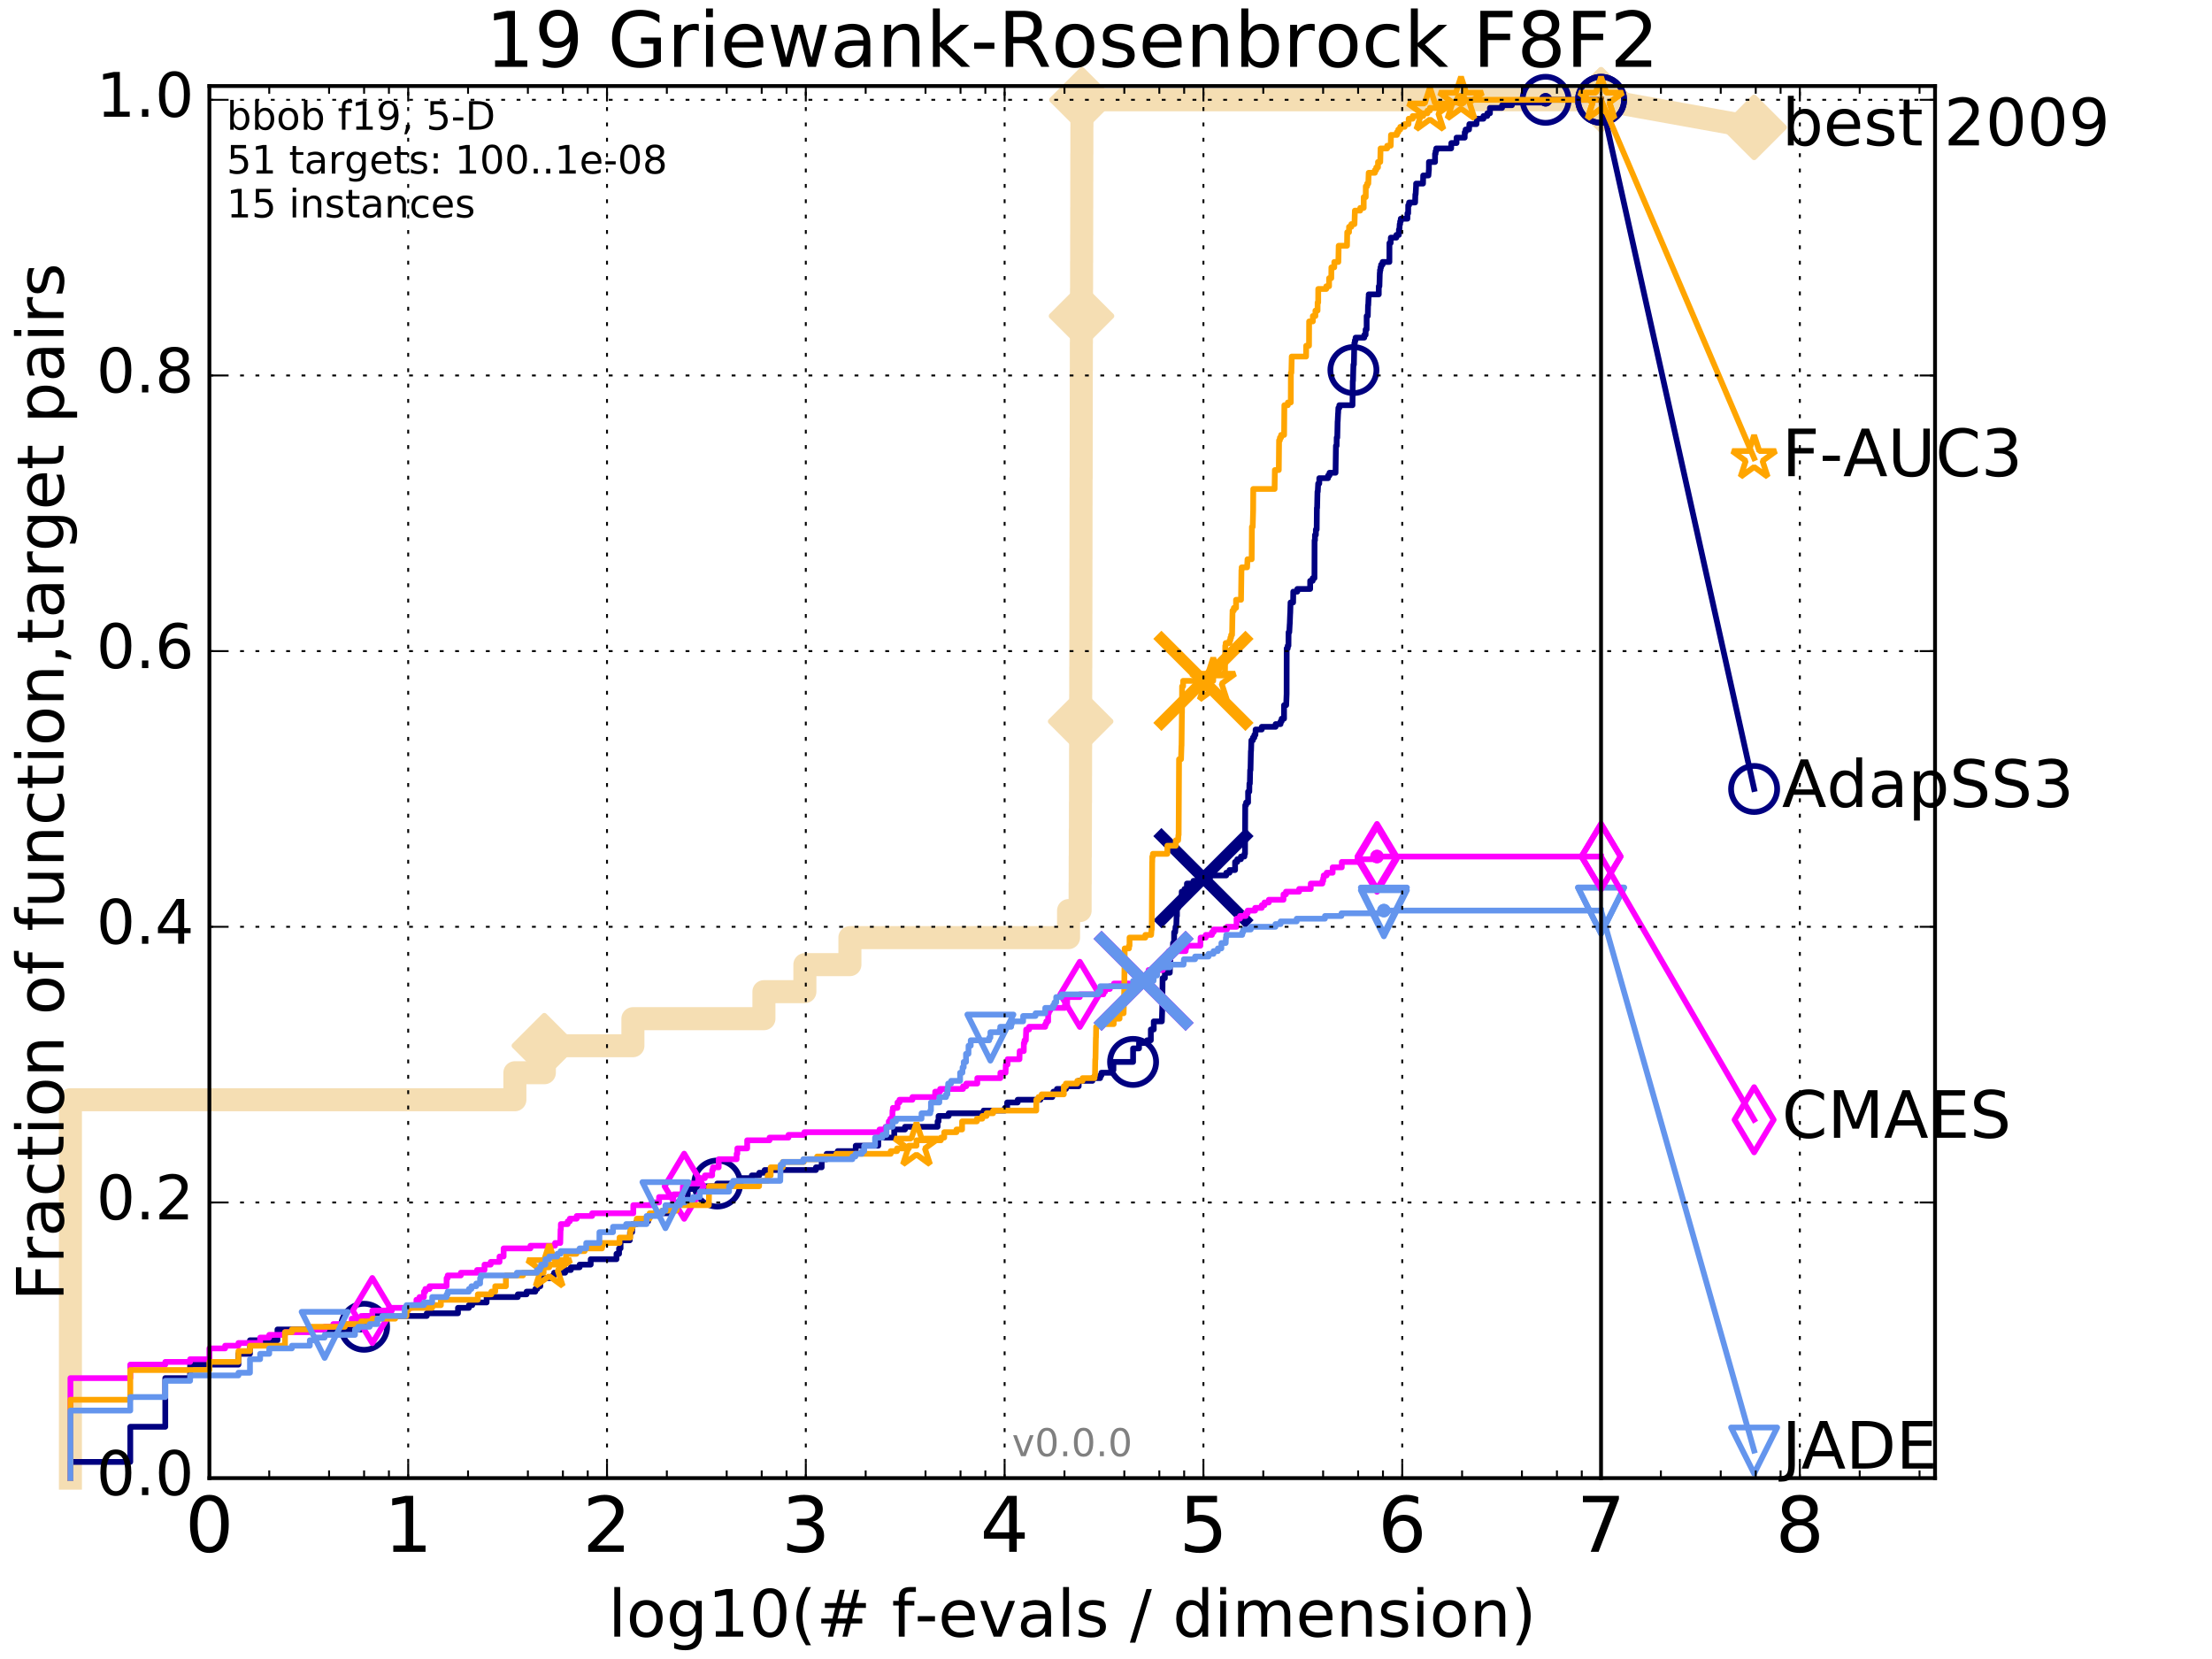 <?xml version="1.0" encoding="utf-8" standalone="no"?>
<!DOCTYPE svg PUBLIC "-//W3C//DTD SVG 1.1//EN"
  "http://www.w3.org/Graphics/SVG/1.1/DTD/svg11.dtd">
<!-- Created with matplotlib (http://matplotlib.org/) -->
<svg height="432pt" version="1.1" viewBox="0 0 576 432" width="576pt" xmlns="http://www.w3.org/2000/svg" xmlns:xlink="http://www.w3.org/1999/xlink">
 <defs>
  <style type="text/css">
*{stroke-linecap:butt;stroke-linejoin:round;stroke-miterlimit:100000;}
  </style>
 </defs>
 <g id="figure_1">
  <g id="patch_1">
   <path d="M 0 432 
L 576 432 
L 576 0 
L 0 0 
z
" style="fill:#ffffff;"/>
  </g>
  <g id="axes_1">
   <g id="patch_2">
    <path d="M 54.525 384.9 
L 503.88 384.9 
L 503.88 22.4 
L 54.525 22.4 
z
" style="fill:#ffffff;"/>
   </g>
   <g id="line2d_1">
    <path d="M 18.34 384.9 
L 18.34 286.375 
L 134.071 286.375 
L 134.071 279.338 
L 141.748 279.338 
L 141.748 272.301 
L 164.81 272.301 
L 164.81 265.263 
L 198.924 265.263 
L 198.924 258.226 
L 209.588 258.226 
L 209.588 251.188 
L 221.313 251.188 
L 221.313 244.151 
L 278.252 244.151 
L 278.252 237.113 
L 281.261 237.113 
L 281.261 230.076 
L 281.286 230.076 
L 281.286 223.038 
L 281.31 223.038 
L 281.31 216.001 
L 281.344 216.001 
L 281.344 208.963 
L 281.366 208.963 
L 281.366 201.926 
L 281.38 201.926 
L 281.38 194.888 
L 281.399 194.888 
L 281.399 187.851 
L 281.407 187.851 
L 281.407 180.813 
L 281.419 180.813 
L 281.419 173.776 
L 281.442 173.776 
L 281.442 166.738 
L 281.457 166.738 
L 281.457 159.701 
L 281.47 159.701 
L 281.47 152.664 
L 281.477 152.664 
L 281.477 145.626 
L 281.488 145.626 
L 281.488 138.589 
L 281.498 138.589 
L 281.498 131.551 
L 281.508 131.551 
L 281.508 124.514 
L 281.535 124.514 
L 281.535 117.476 
L 281.55 117.476 
L 281.55 110.439 
L 281.558 110.439 
L 281.558 103.401 
L 281.566 103.401 
L 281.566 96.364 
L 281.581 96.364 
L 281.581 89.326 
L 281.602 89.326 
L 281.602 82.289 
L 281.624 82.289 
L 281.624 75.251 
L 281.641 75.251 
L 281.641 68.214 
L 281.659 68.214 
L 281.659 61.176 
L 281.673 61.176 
L 281.673 54.139 
L 281.686 54.139 
L 281.686 47.102 
L 281.7 47.102 
L 281.7 40.064 
L 281.717 40.064 
L 281.717 33.027 
L 281.73 33.027 
L 281.73 25.989 
L 416.908 25.989 
" style="fill:none;stroke:#f5deb3;stroke-linecap:square;stroke-width:6.0;"/>
   </g>
   <g id="line2d_2">
    <defs>
     <path d="M -0 7.778 
L 7.778 0 
L 0 -7.778 
L -7.778 -0 
z
" id="m24e0089d38" style="stroke:#f5deb3;stroke-linejoin:miter;stroke-width:1.5;"/>
    </defs>
    <g>
     <use style="fill:#f5deb3;stroke:#f5deb3;stroke-linejoin:miter;stroke-width:1.5;" x="141.748" xlink:href="#m24e0089d38" y="272.301"/>
     <use style="fill:#f5deb3;stroke:#f5deb3;stroke-linejoin:miter;stroke-width:1.5;" x="281.399" xlink:href="#m24e0089d38" y="187.851"/>
     <use style="fill:#f5deb3;stroke:#f5deb3;stroke-linejoin:miter;stroke-width:1.5;" x="281.624" xlink:href="#m24e0089d38" y="82.289"/>
     <use style="fill:#f5deb3;stroke:#f5deb3;stroke-linejoin:miter;stroke-width:1.5;" x="281.73" xlink:href="#m24e0089d38" y="25.989"/>
     <use style="fill:#f5deb3;stroke:#f5deb3;stroke-linejoin:miter;stroke-width:1.5;" x="416.908" xlink:href="#m24e0089d38" y="25.989"/>
    </g>
   </g>
   <g id="line2d_3">
    <path d="M -15527.947 743.811 
" style="fill:none;stroke:#f5deb3;stroke-linecap:square;stroke-width:6.0;"/>
    <g>
     <use style="fill:#f5deb3;stroke:#f5deb3;stroke-linejoin:miter;stroke-width:1.5;" x="-15527.947" xlink:href="#m24e0089d38" y="743.811"/>
    </g>
   </g>
   <g id="line2d_4">
    <path d="M 416.908 25.989 
L 456.77 33.167 
" style="fill:none;stroke:#f5deb3;stroke-linecap:square;stroke-width:6.0;"/>
    <g>
     <use style="fill:#f5deb3;stroke:#f5deb3;stroke-linejoin:miter;stroke-width:1.5;" x="416.908" xlink:href="#m24e0089d38" y="25.989"/>
     <use style="fill:#f5deb3;stroke:#f5deb3;stroke-linejoin:miter;stroke-width:1.5;" x="456.77" xlink:href="#m24e0089d38" y="33.167"/>
    </g>
   </g>
   <g id="line2d_5">
    <defs>
     <path d="M 0 1.5 
C 0.398 1.5 0.779 1.342 1.061 1.061 
C 1.342 0.779 1.5 0.398 1.5 0 
C 1.5 -0.398 1.342 -0.779 1.061 -1.061 
C 0.779 -1.342 0.398 -1.5 0 -1.5 
C -0.398 -1.5 -0.779 -1.342 -1.061 -1.061 
C -1.342 -0.779 -1.5 -0.398 -1.5 0 
C -1.5 0.398 -1.342 0.779 -1.061 1.061 
C -0.779 1.342 -0.398 1.5 0 1.5 
z
" id="m37715ccf38" style="stroke:#f5deb3;stroke-width:0.5;"/>
    </defs>
    <g>
     <use style="fill:#f5deb3;stroke:#f5deb3;stroke-width:0.5;" x="281.73" xlink:href="#m37715ccf38" y="25.989"/>
     <use style="fill:#f5deb3;stroke:#f5deb3;stroke-width:0.5;" x="281.73" xlink:href="#m37715ccf38" y="25.989"/>
    </g>
   </g>
   <g id="line2d_6">
    <defs>
     <path d="M 0 1.5 
C 0.398 1.5 0.779 1.342 1.061 1.061 
C 1.342 0.779 1.5 0.398 1.5 0 
C 1.5 -0.398 1.342 -0.779 1.061 -1.061 
C 0.779 -1.342 0.398 -1.5 0 -1.5 
C -0.398 -1.5 -0.779 -1.342 -1.061 -1.061 
C -1.342 -0.779 -1.5 -0.398 -1.5 0 
C -1.5 0.398 -1.342 0.779 -1.061 1.061 
C -0.779 1.342 -0.398 1.5 0 1.5 
z
" id="mb0c3797358" style="stroke:#000080;stroke-width:0.5;"/>
    </defs>
    <g>
     <use style="fill:#000080;stroke:#000080;stroke-width:0.5;" x="402.474" xlink:href="#mb0c3797358" y="25.989"/>
     <use style="fill:#000080;stroke:#000080;stroke-width:0.5;" x="402.474" xlink:href="#mb0c3797358" y="25.989"/>
    </g>
   </g>
   <g id="line2d_7">
    <path d="M 18.34 384.9 
L 18.34 380.678 
L 33.924 380.678 
L 33.924 371.529 
L 43.04 371.529 
L 43.04 358.861 
L 49.508 358.861 
L 49.508 355.343 
L 62.09 355.343 
L 62.09 352.528 
L 65.092 352.528 
L 65.092 349.009 
L 72.252 349.009 
L 72.252 346.194 
L 94.047 346.194 
L 94.047 345.49 
L 94.809 345.49 
L 94.809 342.675 
L 111.13 342.675 
L 111.13 341.971 
L 119.258 341.971 
L 119.258 340.564 
L 122.102 340.564 
L 122.102 339.86 
L 122.975 339.86 
L 122.975 339.156 
L 126.714 339.156 
L 126.714 337.749 
L 134.842 337.749 
L 134.842 337.045 
L 137.122 337.045 
L 137.122 336.341 
L 139.4 336.341 
L 139.4 335.638 
L 139.909 335.638 
L 139.909 334.934 
L 140.702 334.934 
L 140.702 332.823 
L 143.958 332.823 
L 143.958 332.119 
L 144.292 332.119 
L 144.292 331.415 
L 147.17 331.415 
L 147.17 330.711 
L 148.653 330.711 
L 148.653 330.008 
L 150.926 330.008 
L 150.926 329.304 
L 153.82 329.304 
L 153.82 327.897 
L 160.531 327.897 
L 160.531 326.489 
L 161.205 326.489 
L 161.205 325.082 
L 161.593 325.082 
L 161.593 322.97 
L 163.996 322.97 
L 164.065 320.859 
L 164.61 320.859 
L 164.677 318.748 
L 165.756 318.748 
L 165.756 318.044 
L 168.77 318.044 
L 168.77 317.34 
L 168.909 317.34 
L 168.909 316.637 
L 169.673 316.637 
L 169.673 315.933 
L 174.399 315.933 
L 174.399 315.229 
L 175.79 315.229 
L 175.79 313.118 
L 179.092 313.118 
L 179.092 309.599 
L 183.889 309.599 
L 183.889 308.895 
L 186.762 308.895 
L 186.762 308.192 
L 192.857 308.192 
L 192.857 306.784 
L 195.769 306.784 
L 195.769 306.08 
L 197.716 306.08 
L 197.716 305.377 
L 199.113 305.377 
L 199.113 304.673 
L 212.468 304.673 
L 212.468 303.969 
L 213.965 303.969 
L 213.965 301.858 
L 215.255 301.858 
L 215.255 300.45 
L 218.133 300.45 
L 218.133 299.747 
L 222.829 299.747 
L 222.829 298.339 
L 228.701 298.339 
L 228.701 296.228 
L 232.854 296.228 
L 232.854 294.117 
L 235.658 294.117 
L 235.658 293.413 
L 244.148 293.413 
L 244.148 292.005 
L 244.399 292.005 
L 244.399 290.598 
L 247.038 290.598 
L 247.038 289.894 
L 256.13 289.894 
L 256.13 289.19 
L 261.681 289.19 
L 261.681 288.487 
L 262.263 288.487 
L 262.263 287.079 
L 265 287.079 
L 265 286.375 
L 270.915 286.375 
L 270.915 285.672 
L 274.026 285.672 
L 274.026 284.968 
L 274.312 284.968 
L 274.312 284.264 
L 275.224 284.264 
L 275.224 283.56 
L 277.589 283.56 
L 277.589 282.857 
L 280.887 282.857 
L 280.887 281.449 
L 284.474 281.449 
L 284.474 280.745 
L 286.482 280.745 
L 286.482 280.042 
L 286.809 280.042 
L 286.809 279.338 
L 289.576 279.338 
L 289.576 278.634 
L 289.933 278.634 
L 289.933 276.523 
L 295.052 276.523 
L 295.052 273.004 
L 296.6 273.004 
L 296.6 271.597 
L 298.687 271.597 
L 298.687 270.893 
L 299.676 270.893 
L 299.676 268.078 
L 300.442 268.078 
L 300.442 265.967 
L 302.54 265.967 
L 302.651 262.448 
L 302.655 262.448 
L 302.737 254.707 
L 303.329 254.707 
L 303.329 253.299 
L 304.614 253.299 
L 304.662 251.188 
L 304.73 251.188 
L 304.73 248.373 
L 305.385 248.373 
L 305.458 245.558 
L 305.731 245.558 
L 305.748 242.743 
L 306.016 242.743 
L 306.105 241.336 
L 306.298 241.336 
L 306.387 238.521 
L 306.475 238.521 
L 306.475 236.409 
L 306.801 236.409 
L 306.801 235.706 
L 307.101 235.706 
L 307.198 234.298 
L 307.587 234.298 
L 307.587 233.594 
L 307.715 233.594 
L 307.715 232.187 
L 308.44 232.187 
L 308.44 231.483 
L 309.073 231.483 
L 309.073 230.076 
L 310.774 230.076 
L 310.774 229.372 
L 312.579 229.372 
L 312.579 228.668 
L 315.086 228.668 
L 315.086 227.964 
L 319.311 227.964 
L 319.311 227.261 
L 320.161 227.261 
L 320.161 226.557 
L 321.611 226.557 
L 321.611 224.446 
L 322.179 224.446 
L 322.179 223.742 
L 323.134 223.742 
L 323.134 223.038 
L 324.046 223.038 
L 324.046 222.334 
L 324.196 222.334 
L 324.257 209.667 
L 324.489 209.667 
L 324.489 208.963 
L 325 208.963 
L 325 206.148 
L 325.314 206.148 
L 325.344 204.037 
L 325.464 204.037 
L 325.538 200.518 
L 325.628 200.518 
L 325.733 195.592 
L 325.77 195.592 
L 325.858 192.777 
L 326.248 192.777 
L 326.248 192.073 
L 326.624 192.073 
L 326.624 191.37 
L 326.91 191.37 
L 326.964 189.962 
L 328.562 189.962 
L 328.562 189.258 
L 332.163 189.258 
L 332.163 188.555 
L 333.45 188.555 
L 333.45 187.851 
L 333.739 187.851 
L 333.739 187.147 
L 334.362 187.147 
L 334.362 183.628 
L 334.92 183.628 
L 335.028 180.813 
L 335.033 180.813 
L 335.053 168.85 
L 335.316 168.85 
L 335.316 168.146 
L 335.513 168.146 
L 335.542 164.627 
L 335.729 164.627 
L 335.839 162.516 
L 335.851 162.516 
L 335.961 159.701 
L 335.975 159.701 
L 336.054 156.886 
L 336.727 156.886 
L 336.763 154.071 
L 337.81 154.071 
L 337.81 153.367 
L 341.165 153.367 
L 341.165 151.256 
L 341.816 151.256 
L 341.816 150.552 
L 342.28 150.552 
L 342.311 140.7 
L 342.416 140.7 
L 342.416 139.292 
L 342.648 139.292 
L 342.648 137.885 
L 342.861 137.885 
L 342.913 132.255 
L 342.975 132.255 
L 343.067 128.032 
L 343.147 128.032 
L 343.252 125.921 
L 343.538 125.921 
L 343.539 124.514 
L 345.826 124.514 
L 345.826 123.81 
L 346.2 123.81 
L 346.2 123.106 
L 347.771 123.106 
L 347.874 116.069 
L 348.056 116.069 
L 348.072 113.957 
L 348.221 113.957 
L 348.313 109.735 
L 348.335 109.735 
L 348.433 107.624 
L 348.449 107.624 
L 348.511 106.216 
L 348.759 106.216 
L 348.759 105.513 
L 352.185 105.513 
L 352.262 99.179 
L 352.319 99.179 
L 352.426 94.956 
L 352.55 94.956 
L 352.642 90.03 
L 352.669 90.03 
L 352.669 89.326 
L 352.805 89.326 
L 352.805 88.623 
L 352.993 88.623 
L 352.993 87.919 
L 355.255 87.919 
L 355.255 87.215 
L 355.605 87.215 
L 355.605 85.808 
L 355.868 85.808 
L 355.876 82.289 
L 356.177 82.289 
L 356.236 79.474 
L 356.29 79.474 
L 356.379 77.363 
L 356.412 77.363 
L 356.412 76.659 
L 359.028 76.659 
L 359.036 74.548 
L 359.197 74.548 
L 359.299 71.029 
L 359.345 71.029 
L 359.345 70.325 
L 359.476 70.325 
L 359.476 69.621 
L 359.641 69.621 
L 359.641 68.918 
L 360.025 68.918 
L 360.025 68.214 
L 361.796 68.214 
L 361.809 63.288 
L 362.127 63.288 
L 362.167 61.88 
L 363.604 61.88 
L 363.604 61.176 
L 364.263 61.176 
L 364.274 59.769 
L 364.402 59.769 
L 364.482 58.361 
L 364.593 58.361 
L 364.593 57.658 
L 364.755 57.658 
L 364.755 56.954 
L 366.488 56.954 
L 366.495 55.546 
L 366.685 55.546 
L 366.698 53.435 
L 366.924 53.435 
L 366.924 52.731 
L 368.491 52.731 
L 368.553 50.62 
L 368.632 50.62 
L 368.738 48.509 
L 368.748 48.509 
L 368.748 47.805 
L 370.55 47.805 
L 370.595 45.694 
L 371.959 45.694 
L 372.065 44.287 
L 372.083 44.287 
L 372.09 42.175 
L 373.679 42.175 
L 373.682 40.064 
L 373.82 40.064 
L 373.82 39.36 
L 373.993 39.36 
L 373.993 38.657 
L 377.877 38.657 
L 377.918 37.249 
L 379.28 37.249 
L 379.28 35.842 
L 381.407 35.842 
L 381.413 34.434 
L 381.633 34.434 
L 381.633 33.73 
L 382.537 33.73 
L 382.621 32.323 
L 384.467 32.323 
L 384.551 30.915 
L 386.293 30.915 
L 386.293 30.212 
L 387.284 30.212 
L 387.284 29.508 
L 387.983 29.508 
L 387.983 28.1 
L 391.133 28.1 
L 391.133 27.397 
L 393.702 27.397 
L 393.702 26.693 
L 402.474 26.693 
L 402.474 25.989 
L 416.908 25.989 
L 416.908 25.989 
" style="fill:none;stroke:#000080;stroke-linecap:square;stroke-width:1.5;"/>
   </g>
   <g id="line2d_8">
    <defs>
     <path d="M 0 6 
C 1.591 6 3.117 5.368 4.243 4.243 
C 5.368 3.117 6 1.591 6 0 
C 6 -1.591 5.368 -3.117 4.243 -4.243 
C 3.117 -5.368 1.591 -6 0 -6 
C -1.591 -6 -3.117 -5.368 -4.243 -4.243 
C -5.368 -3.117 -6 -1.591 -6 0 
C -6 1.591 -5.368 3.117 -4.243 4.243 
C -3.117 5.368 -1.591 6 0 6 
z
" id="m304755e009" style="stroke:#000080;stroke-width:1.5;"/>
    </defs>
    <g>
     <use style="fill:none;stroke:#000080;stroke-width:1.5;" x="94.809" xlink:href="#m304755e009" y="345.49"/>
     <use style="fill:none;stroke:#000080;stroke-width:1.5;" x="186.762" xlink:href="#m304755e009" y="308.192"/>
     <use style="fill:none;stroke:#000080;stroke-width:1.5;" x="295.052" xlink:href="#m304755e009" y="276.523"/>
     <use style="fill:none;stroke:#000080;stroke-width:1.5;" x="352.426" xlink:href="#m304755e009" y="96.364"/>
     <use style="fill:none;stroke:#000080;stroke-width:1.5;" x="402.474" xlink:href="#m304755e009" y="25.989"/>
     <use style="fill:none;stroke:#000080;stroke-width:1.5;" x="416.908" xlink:href="#m304755e009" y="25.989"/>
    </g>
   </g>
   <g id="line2d_9">
    <path d="M -15527.947 743.811 
" style="fill:none;stroke:#000080;stroke-linecap:square;stroke-width:1.5;"/>
    <g>
     <use style="fill:none;stroke:#000080;stroke-width:1.5;" x="-15527.947" xlink:href="#m304755e009" y="743.811"/>
    </g>
   </g>
   <g id="line2d_10">
    <path clip-path="url(#p7f2dc41ec0)" d="M 313.37 228.668 
" style="fill:none;stroke:#000080;stroke-linecap:square;"/>
    <defs>
     <path d="M -12 12 
L 12 -12 
M -12 -12 
L 12 12 
" id="m953361d7bf" style="stroke:#000080;stroke-width:3.0;"/>
    </defs>
    <g clip-path="url(#p7f2dc41ec0)">
     <use style="fill:#000080;stroke:#000080;stroke-width:3.0;" x="313.37" xlink:href="#m953361d7bf" y="228.668"/>
    </g>
   </g>
   <g id="line2d_11">
    <defs>
     <path d="M 0 1.5 
C 0.398 1.5 0.779 1.342 1.061 1.061 
C 1.342 0.779 1.5 0.398 1.5 0 
C 1.5 -0.398 1.342 -0.779 1.061 -1.061 
C 0.779 -1.342 0.398 -1.5 0 -1.5 
C -0.398 -1.5 -0.779 -1.342 -1.061 -1.061 
C -1.342 -0.779 -1.5 -0.398 -1.5 0 
C -1.5 0.398 -1.342 0.779 -1.061 1.061 
C -0.779 1.342 -0.398 1.5 0 1.5 
z
" id="m334b842d32" style="stroke:#ff00ff;stroke-width:0.5;"/>
    </defs>
    <g>
     <use style="fill:#ff00ff;stroke:#ff00ff;stroke-width:0.5;" x="358.57" xlink:href="#m334b842d32" y="223.038"/>
     <use style="fill:#ff00ff;stroke:#ff00ff;stroke-width:0.5;" x="358.57" xlink:href="#m334b842d32" y="223.038"/>
    </g>
   </g>
   <g id="line2d_12">
    <path d="M 18.34 384.9 
L 18.34 358.861 
L 33.924 358.861 
L 33.924 355.343 
L 43.04 355.343 
L 43.04 354.639 
L 49.508 354.639 
L 49.508 353.935 
L 54.525 353.935 
L 54.525 351.12 
L 58.624 351.12 
L 58.624 350.416 
L 62.09 350.416 
L 62.09 349.713 
L 67.74 349.713 
L 67.74 348.305 
L 70.109 348.305 
L 70.109 347.601 
L 74.208 347.601 
L 74.208 346.898 
L 80.676 346.898 
L 80.676 346.194 
L 84.54 346.194 
L 84.54 345.49 
L 86.79 345.49 
L 86.79 344.786 
L 91.592 344.786 
L 91.592 343.379 
L 94.047 343.379 
L 94.047 342.675 
L 96.952 342.675 
L 96.952 341.268 
L 101.277 341.268 
L 101.277 340.564 
L 107.176 340.564 
L 107.176 339.86 
L 108.437 339.86 
L 108.437 338.453 
L 109.24 338.453 
L 109.24 337.749 
L 110.393 337.749 
L 110.393 336.341 
L 110.765 336.341 
L 110.765 335.638 
L 111.844 335.638 
L 111.844 334.934 
L 116.292 334.934 
L 116.292 332.823 
L 116.578 332.823 
L 116.578 332.119 
L 120.003 332.119 
L 120.003 331.415 
L 124.224 331.415 
L 124.224 330.711 
L 126.164 330.711 
L 126.164 329.304 
L 127.777 329.304 
L 127.777 328.6 
L 130.076 328.6 
L 130.076 327.193 
L 131.143 327.193 
L 131.143 325.082 
L 138.127 325.082 
L 138.127 324.378 
L 144.54 324.378 
L 144.54 323.674 
L 145.893 323.674 
L 145.97 320.155 
L 146.047 320.155 
L 146.047 318.748 
L 147.817 318.748 
L 147.817 318.044 
L 148.378 318.044 
L 148.378 317.34 
L 150.172 317.34 
L 150.172 316.637 
L 154.196 316.637 
L 154.196 315.933 
L 164.91 315.933 
L 164.91 313.822 
L 169.673 313.822 
L 169.673 313.118 
L 171.625 313.118 
L 171.625 311.71 
L 175.419 311.71 
L 175.419 311.007 
L 177.746 311.007 
L 177.821 308.895 
L 178.155 308.895 
L 178.155 308.192 
L 181.798 308.192 
L 181.798 306.784 
L 183.558 306.784 
L 183.558 306.08 
L 185.445 306.08 
L 185.445 304.673 
L 185.656 304.673 
L 185.656 303.969 
L 187.148 303.969 
L 187.148 301.858 
L 191.819 301.858 
L 191.819 300.45 
L 191.999 300.45 
L 191.999 299.043 
L 194.561 299.043 
L 194.561 296.932 
L 200.388 296.932 
L 200.388 296.228 
L 205.315 296.228 
L 205.315 295.524 
L 209.451 295.524 
L 209.451 294.82 
L 229.027 294.82 
L 229.027 294.117 
L 230.6 294.117 
L 230.6 293.413 
L 231.434 293.413 
L 231.434 292.005 
L 231.846 292.005 
L 231.846 291.302 
L 232.362 291.302 
L 232.407 289.19 
L 232.512 289.19 
L 232.512 288.487 
L 233.702 288.487 
L 233.702 287.079 
L 234.22 287.079 
L 234.22 286.375 
L 237.591 286.375 
L 237.591 285.672 
L 243.495 285.672 
L 243.522 284.264 
L 244.807 284.264 
L 244.807 283.56 
L 250.778 283.56 
L 250.778 282.857 
L 251.623 282.857 
L 251.623 282.153 
L 254.488 282.153 
L 254.488 280.745 
L 260.484 280.745 
L 260.503 279.338 
L 261.846 279.338 
L 261.918 277.227 
L 262.35 277.227 
L 262.381 275.819 
L 265.47 275.819 
L 265.521 273.708 
L 266.583 273.708 
L 266.606 271.597 
L 266.784 271.597 
L 266.784 270.893 
L 267.121 270.893 
L 267.22 268.078 
L 267.98 268.078 
L 267.98 267.374 
L 272.177 267.374 
L 272.177 266.671 
L 272.458 266.671 
L 272.458 265.967 
L 272.936 265.967 
L 272.937 263.856 
L 273.112 263.856 
L 273.112 263.152 
L 273.461 263.152 
L 273.461 262.448 
L 277.286 262.448 
L 277.286 261.744 
L 277.873 261.744 
L 277.892 259.633 
L 281.18 259.633 
L 281.18 258.929 
L 287.331 258.929 
L 287.331 258.226 
L 287.77 258.226 
L 287.77 257.522 
L 289.009 257.522 
L 289.009 256.818 
L 290.062 256.818 
L 290.062 256.114 
L 296.217 256.114 
L 296.217 255.411 
L 298.987 255.411 
L 299.079 252.596 
L 302.801 252.596 
L 302.837 251.188 
L 303.083 251.188 
L 303.083 250.484 
L 304.101 250.484 
L 304.101 249.781 
L 304.217 249.781 
L 304.261 248.373 
L 304.349 248.373 
L 304.349 247.669 
L 308.745 247.669 
L 308.745 246.966 
L 308.915 246.966 
L 308.915 246.262 
L 312.579 246.262 
L 312.633 244.151 
L 313.979 244.151 
L 313.979 243.447 
L 315.585 243.447 
L 315.585 242.743 
L 316.037 242.743 
L 316.037 242.039 
L 319.511 242.039 
L 319.511 241.336 
L 321.997 241.336 
L 321.998 239.224 
L 322.893 239.224 
L 322.893 238.521 
L 324.394 238.521 
L 324.394 237.817 
L 324.893 237.817 
L 324.893 237.113 
L 326.837 237.113 
L 326.837 236.409 
L 328.562 236.409 
L 328.562 235.706 
L 329.261 235.706 
L 329.261 235.002 
L 330.4 235.002 
L 330.4 234.298 
L 334.217 234.298 
L 334.217 232.891 
L 334.866 232.891 
L 334.866 232.187 
L 338.291 232.187 
L 338.291 231.483 
L 341.313 231.483 
L 341.319 230.076 
L 344.348 230.076 
L 344.348 229.372 
L 344.561 229.372 
L 344.561 228.668 
L 344.692 228.668 
L 344.692 227.964 
L 345.457 227.964 
L 345.457 227.261 
L 347.018 227.261 
L 347.025 225.853 
L 349.399 225.853 
L 349.403 224.446 
L 353.765 224.446 
L 353.765 223.742 
L 358.57 223.742 
L 358.57 223.038 
L 416.908 223.038 
L 416.908 223.038 
" style="fill:none;stroke:#ff00ff;stroke-linecap:square;stroke-width:1.5;"/>
   </g>
   <g id="line2d_13">
    <defs>
     <path d="M -0 8.485 
L 5.091 0 
L 0 -8.485 
L -5.091 -0 
z
" id="mec6d84c2c9" style="stroke:#ff00ff;stroke-linejoin:miter;stroke-width:1.5;"/>
    </defs>
    <g>
     <use style="fill:none;stroke:#ff00ff;stroke-linejoin:miter;stroke-width:1.5;" x="96.952" xlink:href="#mec6d84c2c9" y="341.268"/>
     <use style="fill:none;stroke:#ff00ff;stroke-linejoin:miter;stroke-width:1.5;" x="178.155" xlink:href="#mec6d84c2c9" y="308.895"/>
     <use style="fill:none;stroke:#ff00ff;stroke-linejoin:miter;stroke-width:1.5;" x="281.18" xlink:href="#mec6d84c2c9" y="258.929"/>
     <use style="fill:none;stroke:#ff00ff;stroke-linejoin:miter;stroke-width:1.5;" x="358.57" xlink:href="#mec6d84c2c9" y="223.742"/>
     <use style="fill:none;stroke:#ff00ff;stroke-linejoin:miter;stroke-width:1.5;" x="358.57" xlink:href="#mec6d84c2c9" y="223.038"/>
     <use style="fill:none;stroke:#ff00ff;stroke-linejoin:miter;stroke-width:1.5;" x="416.908" xlink:href="#mec6d84c2c9" y="223.038"/>
    </g>
   </g>
   <g id="line2d_14">
    <path d="M -15527.947 743.811 
" style="fill:none;stroke:#ff00ff;stroke-linecap:square;stroke-width:1.5;"/>
    <g>
     <use style="fill:none;stroke:#ff00ff;stroke-linejoin:miter;stroke-width:1.5;" x="-15527.947" xlink:href="#mec6d84c2c9" y="743.811"/>
    </g>
   </g>
   <g id="line2d_15">
    <path clip-path="url(#p7f2dc41ec0)" d="M 297.787 255.411 
" style="fill:none;stroke:#ff00ff;stroke-linecap:square;"/>
    <defs>
     <path d="M -12 12 
L 12 -12 
M -12 -12 
L 12 12 
" id="mfcc0810d0a" style="stroke:#ff00ff;stroke-width:3.0;"/>
    </defs>
    <g clip-path="url(#p7f2dc41ec0)">
     <use style="fill:#ff00ff;stroke:#ff00ff;stroke-width:3.0;" x="297.787" xlink:href="#mfcc0810d0a" y="255.411"/>
    </g>
   </g>
   <g id="line2d_16">
    <defs>
     <path d="M 0 1.5 
C 0.398 1.5 0.779 1.342 1.061 1.061 
C 1.342 0.779 1.5 0.398 1.5 0 
C 1.5 -0.398 1.342 -0.779 1.061 -1.061 
C 0.779 -1.342 0.398 -1.5 0 -1.5 
C -0.398 -1.5 -0.779 -1.342 -1.061 -1.061 
C -1.342 -0.779 -1.5 -0.398 -1.5 0 
C -1.5 0.398 -1.342 0.779 -1.061 1.061 
C -0.779 1.342 -0.398 1.5 0 1.5 
z
" id="mc5e599330b" style="stroke:#ffa500;stroke-width:0.5;"/>
    </defs>
    <g>
     <use style="fill:#ffa500;stroke:#ffa500;stroke-width:0.5;" x="380.441" xlink:href="#mc5e599330b" y="25.989"/>
     <use style="fill:#ffa500;stroke:#ffa500;stroke-width:0.5;" x="380.441" xlink:href="#mc5e599330b" y="25.989"/>
    </g>
   </g>
   <g id="line2d_17">
    <path d="M 18.34 384.9 
L 18.34 364.491 
L 33.924 364.491 
L 33.924 356.75 
L 54.525 356.75 
L 54.525 354.639 
L 62.09 354.639 
L 62.09 351.824 
L 65.092 351.824 
L 65.092 350.416 
L 74.208 350.416 
L 74.208 346.898 
L 76.008 346.898 
L 76.008 346.194 
L 80.676 346.194 
L 80.676 345.49 
L 89.792 345.49 
L 89.792 344.786 
L 94.047 344.786 
L 94.047 344.083 
L 96.952 344.083 
L 96.952 343.379 
L 102.903 343.379 
L 102.903 342.675 
L 105.84 342.675 
L 105.84 341.268 
L 106.294 341.268 
L 106.294 340.564 
L 112.536 340.564 
L 112.536 339.86 
L 114.802 339.86 
L 114.802 338.453 
L 124.426 338.453 
L 124.426 337.045 
L 127.949 337.045 
L 127.949 336.341 
L 128.956 336.341 
L 128.956 334.934 
L 131.731 334.934 
L 131.731 332.119 
L 136.19 332.119 
L 136.19 331.415 
L 141.561 331.415 
L 141.561 330.008 
L 143.012 330.008 
L 143.012 329.304 
L 147.17 329.304 
L 147.17 328.6 
L 147.388 328.6 
L 147.388 326.489 
L 150.108 326.489 
L 150.108 325.785 
L 152.245 325.785 
L 152.245 325.082 
L 156.767 325.082 
L 156.767 324.378 
L 156.957 324.378 
L 156.957 323.674 
L 161.322 323.674 
L 161.322 322.267 
L 164.134 322.267 
L 164.134 320.155 
L 164.508 320.155 
L 164.508 319.452 
L 164.81 319.452 
L 164.81 318.748 
L 165.82 318.748 
L 165.82 317.34 
L 169.158 317.34 
L 169.158 315.933 
L 172.375 315.933 
L 172.375 315.229 
L 176.215 315.229 
L 176.215 313.822 
L 184.577 313.822 
L 184.646 308.895 
L 197.67 308.895 
L 197.67 307.488 
L 199.896 307.488 
L 199.896 306.08 
L 200.68 306.08 
L 200.68 303.969 
L 203.833 303.969 
L 203.833 302.562 
L 209.313 302.562 
L 209.313 301.858 
L 212.774 301.858 
L 212.774 301.154 
L 217.776 301.154 
L 217.776 300.45 
L 231.937 300.45 
L 231.937 299.747 
L 233.583 299.747 
L 233.583 299.043 
L 236.667 299.043 
L 236.667 298.339 
L 238.652 298.339 
L 238.652 296.932 
L 245.006 296.932 
L 245.006 296.228 
L 245.874 296.228 
L 245.874 294.82 
L 249.061 294.82 
L 249.061 294.117 
L 250.525 294.117 
L 250.525 292.005 
L 254.388 292.005 
L 254.388 291.302 
L 255.789 291.302 
L 255.789 290.598 
L 256.889 290.598 
L 256.889 289.894 
L 258.605 289.894 
L 258.605 289.19 
L 269.84 289.19 
L 269.84 286.375 
L 270.42 286.375 
L 270.42 285.672 
L 271.248 285.672 
L 271.248 284.968 
L 277.018 284.968 
L 277.018 282.857 
L 277.565 282.857 
L 277.565 282.153 
L 280.524 282.153 
L 280.524 281.449 
L 281.895 281.449 
L 281.895 280.745 
L 285.011 280.745 
L 285.011 280.042 
L 285.129 280.042 
L 285.206 275.819 
L 285.259 275.819 
L 285.366 270.189 
L 285.389 270.189 
L 285.436 267.374 
L 285.844 267.374 
L 285.844 266.671 
L 290.01 266.671 
L 290.015 265.263 
L 291.529 265.263 
L 291.529 263.856 
L 292.585 263.856 
L 292.693 259.633 
L 292.727 259.633 
L 292.837 249.781 
L 292.854 249.781 
L 292.863 246.966 
L 293.985 246.966 
L 293.985 246.262 
L 294.129 246.262 
L 294.129 244.151 
L 298.247 244.151 
L 298.247 243.447 
L 299.753 243.447 
L 299.852 242.039 
L 299.913 242.039 
L 300.021 224.446 
L 300.043 224.446 
L 300.056 223.038 
L 300.213 223.038 
L 300.213 222.334 
L 303.974 222.334 
L 303.974 220.223 
L 306.173 220.223 
L 306.173 218.816 
L 306.78 218.816 
L 306.865 217.408 
L 306.917 217.408 
L 307.022 197.703 
L 307.541 197.703 
L 307.649 194.185 
L 307.671 194.185 
L 307.765 185.74 
L 307.787 185.74 
L 307.812 178.702 
L 308.083 178.702 
L 308.083 177.295 
L 315.922 177.295 
L 315.922 175.887 
L 318.831 175.887 
L 318.831 175.183 
L 318.977 175.183 
L 319.055 168.146 
L 319.164 168.146 
L 319.164 167.442 
L 320.181 167.442 
L 320.181 166.738 
L 320.393 166.738 
L 320.393 166.035 
L 320.588 166.035 
L 320.588 165.331 
L 320.828 165.331 
L 320.937 159.701 
L 320.951 159.701 
L 320.951 158.997 
L 321.289 158.997 
L 321.289 158.294 
L 321.863 158.294 
L 321.863 156.182 
L 323.161 156.182 
L 323.268 148.441 
L 323.325 148.441 
L 323.325 147.737 
L 324.743 147.737 
L 324.851 145.626 
L 325.936 145.626 
L 325.995 137.181 
L 326.202 137.181 
L 326.312 132.959 
L 326.317 132.959 
L 326.346 127.329 
L 331.902 127.329 
L 331.972 122.402 
L 332.991 122.402 
L 333.069 114.661 
L 333.286 114.661 
L 333.286 113.957 
L 333.599 113.957 
L 333.599 113.254 
L 334.378 113.254 
L 334.444 105.513 
L 335.352 105.513 
L 335.352 104.809 
L 336.118 104.809 
L 336.145 97.068 
L 336.273 97.068 
L 336.365 92.845 
L 340.099 92.845 
L 340.132 90.03 
L 340.863 90.03 
L 340.895 83.696 
L 341.861 83.696 
L 341.864 82.289 
L 342.531 82.289 
L 342.531 80.881 
L 343.09 80.881 
L 343.105 78.77 
L 343.256 78.77 
L 343.27 75.251 
L 345.355 75.251 
L 345.355 74.548 
L 346.089 74.548 
L 346.095 72.436 
L 346.664 72.436 
L 346.689 69.621 
L 347.442 69.621 
L 347.448 68.214 
L 348.504 68.214 
L 348.592 63.991 
L 350.759 63.991 
L 350.814 60.473 
L 351.284 60.473 
L 351.286 59.065 
L 351.884 59.065 
L 351.884 58.361 
L 352.7 58.361 
L 352.809 54.843 
L 354.202 54.843 
L 354.202 54.139 
L 355.105 54.139 
L 355.108 51.324 
L 355.634 51.324 
L 355.65 48.509 
L 355.995 48.509 
L 355.995 47.805 
L 356.304 47.805 
L 356.405 44.99 
L 358.024 44.99 
L 358.024 44.287 
L 358.374 44.287 
L 358.374 43.583 
L 358.825 43.583 
L 358.827 42.175 
L 359.414 42.175 
L 359.498 38.657 
L 361.215 38.657 
L 361.215 37.953 
L 362.141 37.953 
L 362.211 35.138 
L 363.749 35.138 
L 363.749 34.434 
L 364.109 34.434 
L 364.109 33.73 
L 364.629 33.73 
L 364.629 33.027 
L 365.774 33.027 
L 365.774 32.323 
L 366.77 32.323 
L 366.825 30.915 
L 367.857 30.915 
L 367.857 30.212 
L 370.602 30.212 
L 370.602 29.508 
L 371.708 29.508 
L 371.708 28.804 
L 372.345 28.804 
L 372.345 28.1 
L 375.354 28.1 
L 375.354 27.397 
L 377.668 27.397 
L 377.668 26.693 
L 380.441 26.693 
L 380.441 25.989 
L 416.908 25.989 
L 416.908 25.989 
" style="fill:none;stroke:#ffa500;stroke-linecap:square;stroke-width:1.5;"/>
   </g>
   <g id="line2d_18">
    <defs>
     <path d="M 0 -6 
L -1.347 -1.854 
L -5.706 -1.854 
L -2.18 0.708 
L -3.527 4.854 
L -0 2.292 
L 3.527 4.854 
L 2.18 0.708 
L 5.706 -1.854 
L 1.347 -1.854 
z
" id="m17073ce37a" style="stroke:#ffa500;stroke-linejoin:bevel;stroke-width:1.5;"/>
    </defs>
    <g>
     <use style="fill:none;stroke:#ffa500;stroke-linejoin:bevel;stroke-width:1.5;" x="143.012" xlink:href="#m17073ce37a" y="330.008"/>
     <use style="fill:none;stroke:#ffa500;stroke-linejoin:bevel;stroke-width:1.5;" x="238.652" xlink:href="#m17073ce37a" y="298.339"/>
     <use style="fill:none;stroke:#ffa500;stroke-linejoin:bevel;stroke-width:1.5;" x="315.922" xlink:href="#m17073ce37a" y="177.295"/>
     <use style="fill:none;stroke:#ffa500;stroke-linejoin:bevel;stroke-width:1.5;" x="372.345" xlink:href="#m17073ce37a" y="28.804"/>
     <use style="fill:none;stroke:#ffa500;stroke-linejoin:bevel;stroke-width:1.5;" x="380.441" xlink:href="#m17073ce37a" y="25.989"/>
     <use style="fill:none;stroke:#ffa500;stroke-linejoin:bevel;stroke-width:1.5;" x="416.908" xlink:href="#m17073ce37a" y="25.989"/>
    </g>
   </g>
   <g id="line2d_19">
    <path d="M -15527.947 743.811 
" style="fill:none;stroke:#ffa500;stroke-linecap:square;stroke-width:1.5;"/>
    <g>
     <use style="fill:none;stroke:#ffa500;stroke-linejoin:bevel;stroke-width:1.5;" x="-15527.947" xlink:href="#m17073ce37a" y="743.811"/>
    </g>
   </g>
   <g id="line2d_20">
    <path clip-path="url(#p7f2dc41ec0)" d="M 313.37 177.295 
" style="fill:none;stroke:#ffa500;stroke-linecap:square;"/>
    <defs>
     <path d="M -12 12 
L 12 -12 
M -12 -12 
L 12 12 
" id="m055705536a" style="stroke:#ffa500;stroke-width:3.0;"/>
    </defs>
    <g clip-path="url(#p7f2dc41ec0)">
     <use style="fill:#ffa500;stroke:#ffa500;stroke-width:3.0;" x="313.37" xlink:href="#m055705536a" y="177.295"/>
    </g>
   </g>
   <g id="line2d_21">
    <defs>
     <path d="M 0 1.5 
C 0.398 1.5 0.779 1.342 1.061 1.061 
C 1.342 0.779 1.5 0.398 1.5 0 
C 1.5 -0.398 1.342 -0.779 1.061 -1.061 
C 0.779 -1.342 0.398 -1.5 0 -1.5 
C -0.398 -1.5 -0.779 -1.342 -1.061 -1.061 
C -1.342 -0.779 -1.5 -0.398 -1.5 0 
C -1.5 0.398 -1.342 0.779 -1.061 1.061 
C -0.779 1.342 -0.398 1.5 0 1.5 
z
" id="m3cdf1b1b62" style="stroke:#6495ed;stroke-width:0.5;"/>
    </defs>
    <g>
     <use style="fill:#6495ed;stroke:#6495ed;stroke-width:0.5;" x="360.359" xlink:href="#m3cdf1b1b62" y="237.113"/>
     <use style="fill:#6495ed;stroke:#6495ed;stroke-width:0.5;" x="360.359" xlink:href="#m3cdf1b1b62" y="237.113"/>
    </g>
   </g>
   <g id="line2d_22">
    <path d="M 18.34 384.9 
L 18.34 367.306 
L 33.924 367.306 
L 33.924 363.788 
L 43.04 363.788 
L 43.04 359.565 
L 49.508 359.565 
L 49.508 358.158 
L 62.09 358.158 
L 62.09 357.454 
L 65.092 357.454 
L 65.092 353.935 
L 67.74 353.935 
L 67.74 352.528 
L 70.109 352.528 
L 70.109 351.12 
L 76.008 351.12 
L 76.008 350.416 
L 80.676 350.416 
L 80.676 349.009 
L 82.039 349.009 
L 82.039 348.305 
L 84.54 348.305 
L 84.54 347.601 
L 92.44 347.601 
L 92.44 346.194 
L 93.258 346.194 
L 93.258 345.49 
L 96.26 345.49 
L 96.26 344.786 
L 98.275 344.786 
L 98.275 343.379 
L 99.524 343.379 
L 99.524 342.675 
L 105.376 342.675 
L 105.376 340.564 
L 105.84 340.564 
L 105.84 339.86 
L 110.393 339.86 
L 110.393 339.156 
L 112.536 339.156 
L 112.536 337.749 
L 116.292 337.749 
L 116.292 337.045 
L 116.578 337.045 
L 116.578 336.341 
L 122.102 336.341 
L 122.102 335.638 
L 122.76 335.638 
L 122.76 334.934 
L 124.021 334.934 
L 124.021 334.23 
L 125.02 334.23 
L 125.02 332.823 
L 125.215 332.823 
L 125.215 332.119 
L 134.588 332.119 
L 134.588 331.415 
L 139.808 331.415 
L 139.808 330.711 
L 140.604 330.711 
L 140.604 330.008 
L 140.896 330.008 
L 140.896 329.304 
L 142.025 329.304 
L 142.025 327.897 
L 143.012 327.897 
L 143.012 327.193 
L 145.107 327.193 
L 145.107 326.489 
L 145.97 326.489 
L 145.97 325.785 
L 150.926 325.785 
L 150.926 325.082 
L 152.649 325.082 
L 152.649 323.674 
L 156.09 323.674 
L 156.09 320.859 
L 159.626 320.859 
L 159.626 319.452 
L 163.044 319.452 
L 163.044 318.748 
L 168.376 318.748 
L 168.376 316.637 
L 171.128 316.637 
L 171.128 315.933 
L 172.517 315.933 
L 172.517 315.229 
L 173.284 315.229 
L 173.284 313.822 
L 177.081 313.822 
L 177.081 313.118 
L 178.338 313.118 
L 178.338 312.414 
L 180.461 312.414 
L 180.461 311.71 
L 182.232 311.71 
L 182.232 310.303 
L 189.852 310.303 
L 189.852 308.895 
L 190.467 308.895 
L 190.467 308.192 
L 190.909 308.192 
L 190.909 307.488 
L 203.177 307.488 
L 203.28 303.265 
L 203.915 303.265 
L 203.915 302.562 
L 209.18 302.562 
L 209.18 301.858 
L 221.965 301.858 
L 221.965 301.154 
L 222.748 301.154 
L 222.748 300.45 
L 224.447 300.45 
L 224.447 299.747 
L 225.033 299.747 
L 225.033 298.339 
L 227.865 298.339 
L 227.865 296.228 
L 229.752 296.228 
L 229.752 295.524 
L 230.829 295.524 
L 230.829 293.413 
L 232.42 293.413 
L 232.42 292.005 
L 233.309 292.005 
L 233.309 291.302 
L 239.966 291.302 
L 239.966 289.894 
L 242.241 289.894 
L 242.241 289.19 
L 242.418 289.19 
L 242.418 287.079 
L 244.603 287.079 
L 244.603 285.672 
L 246.354 285.672 
L 246.354 284.968 
L 246.7 284.968 
L 246.7 283.56 
L 246.82 283.56 
L 246.901 282.153 
L 247.665 282.153 
L 247.665 281.449 
L 250.009 281.449 
L 250.009 279.338 
L 250.608 279.338 
L 250.654 277.93 
L 250.951 277.93 
L 250.951 276.523 
L 251.55 276.523 
L 251.55 274.412 
L 252.191 274.412 
L 252.204 272.301 
L 252.777 272.301 
L 252.777 270.893 
L 257.588 270.893 
L 257.588 270.189 
L 257.897 270.189 
L 257.897 268.782 
L 260.342 268.782 
L 260.342 268.078 
L 260.463 268.078 
L 260.463 267.374 
L 263.301 267.374 
L 263.301 266.671 
L 263.477 266.671 
L 263.477 265.967 
L 266.42 265.967 
L 266.42 264.559 
L 269.652 264.559 
L 269.652 263.856 
L 272.177 263.856 
L 272.177 262.448 
L 274.241 262.448 
L 274.241 261.744 
L 274.578 261.744 
L 274.578 261.041 
L 275.034 261.041 
L 275.034 259.633 
L 276.391 259.633 
L 276.391 258.929 
L 285.885 258.929 
L 285.885 258.226 
L 286.506 258.226 
L 286.506 256.818 
L 295.047 256.818 
L 295.047 255.411 
L 300.387 255.411 
L 300.492 254.003 
L 301.309 254.003 
L 301.314 251.892 
L 304.636 251.892 
L 304.636 251.188 
L 308.198 251.188 
L 308.286 249.781 
L 311.195 249.781 
L 311.195 249.077 
L 314.708 249.077 
L 314.708 248.373 
L 315.996 248.373 
L 315.996 247.669 
L 317.125 247.669 
L 317.125 246.966 
L 318.046 246.966 
L 318.046 245.558 
L 319.173 245.558 
L 319.227 244.151 
L 319.316 244.151 
L 319.316 243.447 
L 323.476 243.447 
L 323.476 242.743 
L 323.725 242.743 
L 323.725 242.039 
L 325.709 242.039 
L 325.709 241.336 
L 332.123 241.336 
L 332.123 240.632 
L 333.472 240.632 
L 333.472 239.928 
L 337.655 239.928 
L 337.655 239.224 
L 345.011 239.224 
L 345.011 238.521 
L 349.307 238.521 
L 349.307 237.817 
L 360.359 237.817 
L 360.359 237.113 
L 416.908 237.113 
L 416.908 237.113 
" style="fill:none;stroke:#6495ed;stroke-linecap:square;stroke-width:1.5;"/>
   </g>
   <g id="line2d_23">
    <defs>
     <path d="M -0 6 
L 6 -6 
L -6 -6 
z
" id="mf1ed3a1c20" style="stroke:#6495ed;stroke-linejoin:miter;stroke-width:1.5;"/>
    </defs>
    <g>
     <use style="fill:none;stroke:#6495ed;stroke-linejoin:miter;stroke-width:1.5;" x="84.54" xlink:href="#mf1ed3a1c20" y="347.601"/>
     <use style="fill:none;stroke:#6495ed;stroke-linejoin:miter;stroke-width:1.5;" x="173.284" xlink:href="#mf1ed3a1c20" y="313.822"/>
     <use style="fill:none;stroke:#6495ed;stroke-linejoin:miter;stroke-width:1.5;" x="257.897" xlink:href="#mf1ed3a1c20" y="270.189"/>
     <use style="fill:none;stroke:#6495ed;stroke-linejoin:miter;stroke-width:1.5;" x="360.359" xlink:href="#mf1ed3a1c20" y="237.817"/>
     <use style="fill:none;stroke:#6495ed;stroke-linejoin:miter;stroke-width:1.5;" x="360.359" xlink:href="#mf1ed3a1c20" y="237.113"/>
     <use style="fill:none;stroke:#6495ed;stroke-linejoin:miter;stroke-width:1.5;" x="416.908" xlink:href="#mf1ed3a1c20" y="237.113"/>
    </g>
   </g>
   <g id="line2d_24">
    <path d="M -15527.947 743.811 
" style="fill:none;stroke:#6495ed;stroke-linecap:square;stroke-width:1.5;"/>
    <g>
     <use style="fill:none;stroke:#6495ed;stroke-linejoin:miter;stroke-width:1.5;" x="-15527.947" xlink:href="#mf1ed3a1c20" y="743.811"/>
    </g>
   </g>
   <g id="line2d_25">
    <path clip-path="url(#p7f2dc41ec0)" d="M 297.786 255.411 
" style="fill:none;stroke:#6495ed;stroke-linecap:square;"/>
    <defs>
     <path d="M -12 12 
L 12 -12 
M -12 -12 
L 12 12 
" id="m564e703f9d" style="stroke:#6495ed;stroke-width:3.0;"/>
    </defs>
    <g clip-path="url(#p7f2dc41ec0)">
     <use style="fill:#6495ed;stroke:#6495ed;stroke-width:3.0;" x="297.786" xlink:href="#m564e703f9d" y="255.411"/>
    </g>
   </g>
   <g id="line2d_26">
    <path d="M 416.908 237.113 
L 456.77 377.722 
" style="fill:none;stroke:#6495ed;stroke-linecap:square;stroke-width:1.5;"/>
    <g>
     <use style="fill:none;stroke:#6495ed;stroke-linejoin:miter;stroke-width:1.5;" x="416.908" xlink:href="#mf1ed3a1c20" y="237.113"/>
     <use style="fill:none;stroke:#6495ed;stroke-linejoin:miter;stroke-width:1.5;" x="456.77" xlink:href="#mf1ed3a1c20" y="377.722"/>
    </g>
   </g>
   <g id="line2d_27">
    <path d="M 416.908 223.038 
L 456.77 291.583 
" style="fill:none;stroke:#ff00ff;stroke-linecap:square;stroke-width:1.5;"/>
    <g>
     <use style="fill:none;stroke:#ff00ff;stroke-linejoin:miter;stroke-width:1.5;" x="416.908" xlink:href="#mec6d84c2c9" y="223.038"/>
     <use style="fill:none;stroke:#ff00ff;stroke-linejoin:miter;stroke-width:1.5;" x="456.77" xlink:href="#mec6d84c2c9" y="291.583"/>
    </g>
   </g>
   <g id="line2d_28">
    <path d="M 416.908 25.989 
L 456.77 205.445 
" style="fill:none;stroke:#000080;stroke-linecap:square;stroke-width:1.5;"/>
    <g>
     <use style="fill:none;stroke:#000080;stroke-width:1.5;" x="416.908" xlink:href="#m304755e009" y="25.989"/>
     <use style="fill:none;stroke:#000080;stroke-width:1.5;" x="456.77" xlink:href="#m304755e009" y="205.445"/>
    </g>
   </g>
   <g id="line2d_29">
    <path d="M 416.908 25.989 
L 456.77 119.306 
" style="fill:none;stroke:#ffa500;stroke-linecap:square;stroke-width:1.5;"/>
    <g>
     <use style="fill:none;stroke:#ffa500;stroke-linejoin:bevel;stroke-width:1.5;" x="416.908" xlink:href="#m17073ce37a" y="25.989"/>
     <use style="fill:none;stroke:#ffa500;stroke-linejoin:bevel;stroke-width:1.5;" x="456.77" xlink:href="#m17073ce37a" y="119.306"/>
    </g>
   </g>
   <g id="line2d_30">
    <path d="M 416.908 384.9 
L 416.908 25.989 
" style="fill:none;stroke:#000000;stroke-linecap:square;"/>
   </g>
   <g id="patch_3">
    <path d="M 54.525 22.4 
L 503.88 22.4 
" style="fill:none;stroke:#000000;stroke-linecap:square;stroke-linejoin:miter;"/>
   </g>
   <g id="patch_4">
    <path d="M 503.88 384.9 
L 503.88 22.4 
" style="fill:none;stroke:#000000;stroke-linecap:square;stroke-linejoin:miter;"/>
   </g>
   <g id="patch_5">
    <path d="M 54.525 384.9 
L 503.88 384.9 
" style="fill:none;stroke:#000000;stroke-linecap:square;stroke-linejoin:miter;"/>
   </g>
   <g id="patch_6">
    <path d="M 54.525 384.9 
L 54.525 22.4 
" style="fill:none;stroke:#000000;stroke-linecap:square;stroke-linejoin:miter;"/>
   </g>
   <g id="matplotlib.axis_1">
    <g id="xtick_1">
     <g id="line2d_31">
      <path clip-path="url(#p7f2dc41ec0)" d="M 54.525 384.9 
L 54.525 22.4 
" style="fill:none;stroke:#000000;stroke-dasharray:1,3;stroke-dashoffset:0.0;stroke-width:0.5;"/>
     </g>
     <g id="line2d_32">
      <defs>
       <path d="M 0 0 
L 0 -4 
" id="ma853e2c4d6" style="stroke:#000000;stroke-width:0.5;"/>
      </defs>
      <g>
       <use style="stroke:#000000;stroke-width:0.5;" x="54.525" xlink:href="#ma853e2c4d6" y="384.9"/>
      </g>
     </g>
     <g id="line2d_33">
      <defs>
       <path d="M 0 0 
L 0 4 
" id="m0d3eb621e2" style="stroke:#000000;stroke-width:0.5;"/>
      </defs>
      <g>
       <use style="stroke:#000000;stroke-width:0.5;" x="54.525" xlink:href="#m0d3eb621e2" y="22.4"/>
      </g>
     </g>
     <g id="text_1">
      <!-- 0 -->
      <defs>
       <path d="M 31.781 66.406 
Q 24.172 66.406 20.328 58.906 
Q 16.5 51.422 16.5 36.375 
Q 16.5 21.391 20.328 13.891 
Q 24.172 6.391 31.781 6.391 
Q 39.453 6.391 43.281 13.891 
Q 47.125 21.391 47.125 36.375 
Q 47.125 51.422 43.281 58.906 
Q 39.453 66.406 31.781 66.406 
M 31.781 74.219 
Q 44.047 74.219 50.516 64.516 
Q 56.984 54.828 56.984 36.375 
Q 56.984 17.969 50.516 8.266 
Q 44.047 -1.422 31.781 -1.422 
Q 19.531 -1.422 13.062 8.266 
Q 6.594 17.969 6.594 36.375 
Q 6.594 54.828 13.062 64.516 
Q 19.531 74.219 31.781 74.219 
" id="BitstreamVeraSans-Roman-30"/>
      </defs>
      <g transform="translate(48.163 404.097)scale(0.2 -0.2)">
       <use xlink:href="#BitstreamVeraSans-Roman-30"/>
      </g>
     </g>
    </g>
    <g id="xtick_2">
     <g id="line2d_34">
      <path clip-path="url(#p7f2dc41ec0)" d="M 106.294 384.9 
L 106.294 22.4 
" style="fill:none;stroke:#000000;stroke-dasharray:1,3;stroke-dashoffset:0.0;stroke-width:0.5;"/>
     </g>
     <g id="line2d_35">
      <g>
       <use style="stroke:#000000;stroke-width:0.5;" x="106.294" xlink:href="#ma853e2c4d6" y="384.9"/>
      </g>
     </g>
     <g id="line2d_36">
      <g>
       <use style="stroke:#000000;stroke-width:0.5;" x="106.294" xlink:href="#m0d3eb621e2" y="22.4"/>
      </g>
     </g>
     <g id="text_2">
      <!-- 1 -->
      <defs>
       <path d="M 12.406 8.297 
L 28.516 8.297 
L 28.516 63.922 
L 10.984 60.406 
L 10.984 69.391 
L 28.422 72.906 
L 38.281 72.906 
L 38.281 8.297 
L 54.391 8.297 
L 54.391 0 
L 12.406 0 
z
" id="BitstreamVeraSans-Roman-31"/>
      </defs>
      <g transform="translate(99.932 404.097)scale(0.2 -0.2)">
       <use xlink:href="#BitstreamVeraSans-Roman-31"/>
      </g>
     </g>
    </g>
    <g id="xtick_3">
     <g id="line2d_37">
      <path clip-path="url(#p7f2dc41ec0)" d="M 158.063 384.9 
L 158.063 22.4 
" style="fill:none;stroke:#000000;stroke-dasharray:1,3;stroke-dashoffset:0.0;stroke-width:0.5;"/>
     </g>
     <g id="line2d_38">
      <g>
       <use style="stroke:#000000;stroke-width:0.5;" x="158.063" xlink:href="#ma853e2c4d6" y="384.9"/>
      </g>
     </g>
     <g id="line2d_39">
      <g>
       <use style="stroke:#000000;stroke-width:0.5;" x="158.063" xlink:href="#m0d3eb621e2" y="22.4"/>
      </g>
     </g>
     <g id="text_3">
      <!-- 2 -->
      <defs>
       <path d="M 19.188 8.297 
L 53.609 8.297 
L 53.609 0 
L 7.328 0 
L 7.328 8.297 
Q 12.938 14.109 22.625 23.891 
Q 32.328 33.688 34.812 36.531 
Q 39.547 41.844 41.422 45.531 
Q 43.312 49.219 43.312 52.781 
Q 43.312 58.594 39.234 62.25 
Q 35.156 65.922 28.609 65.922 
Q 23.969 65.922 18.812 64.312 
Q 13.672 62.703 7.812 59.422 
L 7.812 69.391 
Q 13.766 71.781 18.938 73 
Q 24.125 74.219 28.422 74.219 
Q 39.75 74.219 46.484 68.547 
Q 53.219 62.891 53.219 53.422 
Q 53.219 48.922 51.531 44.891 
Q 49.859 40.875 45.406 35.406 
Q 44.188 33.984 37.641 27.219 
Q 31.109 20.453 19.188 8.297 
" id="BitstreamVeraSans-Roman-32"/>
      </defs>
      <g transform="translate(151.701 404.097)scale(0.2 -0.2)">
       <use xlink:href="#BitstreamVeraSans-Roman-32"/>
      </g>
     </g>
    </g>
    <g id="xtick_4">
     <g id="line2d_40">
      <path clip-path="url(#p7f2dc41ec0)" d="M 209.832 384.9 
L 209.832 22.4 
" style="fill:none;stroke:#000000;stroke-dasharray:1,3;stroke-dashoffset:0.0;stroke-width:0.5;"/>
     </g>
     <g id="line2d_41">
      <g>
       <use style="stroke:#000000;stroke-width:0.5;" x="209.832" xlink:href="#ma853e2c4d6" y="384.9"/>
      </g>
     </g>
     <g id="line2d_42">
      <g>
       <use style="stroke:#000000;stroke-width:0.5;" x="209.832" xlink:href="#m0d3eb621e2" y="22.4"/>
      </g>
     </g>
     <g id="text_4">
      <!-- 3 -->
      <defs>
       <path d="M 40.578 39.312 
Q 47.656 37.797 51.625 33 
Q 55.609 28.219 55.609 21.188 
Q 55.609 10.406 48.188 4.484 
Q 40.766 -1.422 27.094 -1.422 
Q 22.516 -1.422 17.656 -0.516 
Q 12.797 0.391 7.625 2.203 
L 7.625 11.719 
Q 11.719 9.328 16.594 8.109 
Q 21.484 6.891 26.812 6.891 
Q 36.078 6.891 40.938 10.547 
Q 45.797 14.203 45.797 21.188 
Q 45.797 27.641 41.281 31.266 
Q 36.766 34.906 28.719 34.906 
L 20.219 34.906 
L 20.219 43.016 
L 29.109 43.016 
Q 36.375 43.016 40.234 45.922 
Q 44.094 48.828 44.094 54.297 
Q 44.094 59.906 40.109 62.906 
Q 36.141 65.922 28.719 65.922 
Q 24.656 65.922 20.016 65.031 
Q 15.375 64.156 9.812 62.312 
L 9.812 71.094 
Q 15.438 72.656 20.344 73.438 
Q 25.25 74.219 29.594 74.219 
Q 40.828 74.219 47.359 69.109 
Q 53.906 64.016 53.906 55.328 
Q 53.906 49.266 50.438 45.094 
Q 46.969 40.922 40.578 39.312 
" id="BitstreamVeraSans-Roman-33"/>
      </defs>
      <g transform="translate(203.47 404.097)scale(0.2 -0.2)">
       <use xlink:href="#BitstreamVeraSans-Roman-33"/>
      </g>
     </g>
    </g>
    <g id="xtick_5">
     <g id="line2d_43">
      <path clip-path="url(#p7f2dc41ec0)" d="M 261.601 384.9 
L 261.601 22.4 
" style="fill:none;stroke:#000000;stroke-dasharray:1,3;stroke-dashoffset:0.0;stroke-width:0.5;"/>
     </g>
     <g id="line2d_44">
      <g>
       <use style="stroke:#000000;stroke-width:0.5;" x="261.601" xlink:href="#ma853e2c4d6" y="384.9"/>
      </g>
     </g>
     <g id="line2d_45">
      <g>
       <use style="stroke:#000000;stroke-width:0.5;" x="261.601" xlink:href="#m0d3eb621e2" y="22.4"/>
      </g>
     </g>
     <g id="text_5">
      <!-- 4 -->
      <defs>
       <path d="M 37.797 64.312 
L 12.891 25.391 
L 37.797 25.391 
z
M 35.203 72.906 
L 47.609 72.906 
L 47.609 25.391 
L 58.016 25.391 
L 58.016 17.188 
L 47.609 17.188 
L 47.609 0 
L 37.797 0 
L 37.797 17.188 
L 4.891 17.188 
L 4.891 26.703 
z
" id="BitstreamVeraSans-Roman-34"/>
      </defs>
      <g transform="translate(255.239 404.097)scale(0.2 -0.2)">
       <use xlink:href="#BitstreamVeraSans-Roman-34"/>
      </g>
     </g>
    </g>
    <g id="xtick_6">
     <g id="line2d_46">
      <path clip-path="url(#p7f2dc41ec0)" d="M 313.37 384.9 
L 313.37 22.4 
" style="fill:none;stroke:#000000;stroke-dasharray:1,3;stroke-dashoffset:0.0;stroke-width:0.5;"/>
     </g>
     <g id="line2d_47">
      <g>
       <use style="stroke:#000000;stroke-width:0.5;" x="313.37" xlink:href="#ma853e2c4d6" y="384.9"/>
      </g>
     </g>
     <g id="line2d_48">
      <g>
       <use style="stroke:#000000;stroke-width:0.5;" x="313.37" xlink:href="#m0d3eb621e2" y="22.4"/>
      </g>
     </g>
     <g id="text_6">
      <!-- 5 -->
      <defs>
       <path d="M 10.797 72.906 
L 49.516 72.906 
L 49.516 64.594 
L 19.828 64.594 
L 19.828 46.734 
Q 21.969 47.469 24.109 47.828 
Q 26.266 48.188 28.422 48.188 
Q 40.625 48.188 47.75 41.5 
Q 54.891 34.812 54.891 23.391 
Q 54.891 11.625 47.562 5.094 
Q 40.234 -1.422 26.906 -1.422 
Q 22.312 -1.422 17.547 -0.641 
Q 12.797 0.141 7.719 1.703 
L 7.719 11.625 
Q 12.109 9.234 16.797 8.062 
Q 21.484 6.891 26.703 6.891 
Q 35.156 6.891 40.078 11.328 
Q 45.016 15.766 45.016 23.391 
Q 45.016 31 40.078 35.438 
Q 35.156 39.891 26.703 39.891 
Q 22.75 39.891 18.812 39.016 
Q 14.891 38.141 10.797 36.281 
z
" id="BitstreamVeraSans-Roman-35"/>
      </defs>
      <g transform="translate(307.008 404.097)scale(0.2 -0.2)">
       <use xlink:href="#BitstreamVeraSans-Roman-35"/>
      </g>
     </g>
    </g>
    <g id="xtick_7">
     <g id="line2d_49">
      <path clip-path="url(#p7f2dc41ec0)" d="M 365.139 384.9 
L 365.139 22.4 
" style="fill:none;stroke:#000000;stroke-dasharray:1,3;stroke-dashoffset:0.0;stroke-width:0.5;"/>
     </g>
     <g id="line2d_50">
      <g>
       <use style="stroke:#000000;stroke-width:0.5;" x="365.139" xlink:href="#ma853e2c4d6" y="384.9"/>
      </g>
     </g>
     <g id="line2d_51">
      <g>
       <use style="stroke:#000000;stroke-width:0.5;" x="365.139" xlink:href="#m0d3eb621e2" y="22.4"/>
      </g>
     </g>
     <g id="text_7">
      <!-- 6 -->
      <defs>
       <path d="M 33.016 40.375 
Q 26.375 40.375 22.484 35.828 
Q 18.609 31.297 18.609 23.391 
Q 18.609 15.531 22.484 10.953 
Q 26.375 6.391 33.016 6.391 
Q 39.656 6.391 43.531 10.953 
Q 47.406 15.531 47.406 23.391 
Q 47.406 31.297 43.531 35.828 
Q 39.656 40.375 33.016 40.375 
M 52.594 71.297 
L 52.594 62.312 
Q 48.875 64.062 45.094 64.984 
Q 41.312 65.922 37.594 65.922 
Q 27.828 65.922 22.672 59.328 
Q 17.531 52.734 16.797 39.406 
Q 19.672 43.656 24.016 45.922 
Q 28.375 48.188 33.594 48.188 
Q 44.578 48.188 50.953 41.516 
Q 57.328 34.859 57.328 23.391 
Q 57.328 12.156 50.688 5.359 
Q 44.047 -1.422 33.016 -1.422 
Q 20.359 -1.422 13.672 8.266 
Q 6.984 17.969 6.984 36.375 
Q 6.984 53.656 15.188 63.938 
Q 23.391 74.219 37.203 74.219 
Q 40.922 74.219 44.703 73.484 
Q 48.484 72.75 52.594 71.297 
" id="BitstreamVeraSans-Roman-36"/>
      </defs>
      <g transform="translate(358.777 404.097)scale(0.2 -0.2)">
       <use xlink:href="#BitstreamVeraSans-Roman-36"/>
      </g>
     </g>
    </g>
    <g id="xtick_8">
     <g id="line2d_52">
      <path clip-path="url(#p7f2dc41ec0)" d="M 416.908 384.9 
L 416.908 22.4 
" style="fill:none;stroke:#000000;stroke-dasharray:1,3;stroke-dashoffset:0.0;stroke-width:0.5;"/>
     </g>
     <g id="line2d_53">
      <g>
       <use style="stroke:#000000;stroke-width:0.5;" x="416.908" xlink:href="#ma853e2c4d6" y="384.9"/>
      </g>
     </g>
     <g id="line2d_54">
      <g>
       <use style="stroke:#000000;stroke-width:0.5;" x="416.908" xlink:href="#m0d3eb621e2" y="22.4"/>
      </g>
     </g>
     <g id="text_8">
      <!-- 7 -->
      <defs>
       <path d="M 8.203 72.906 
L 55.078 72.906 
L 55.078 68.703 
L 28.609 0 
L 18.312 0 
L 43.219 64.594 
L 8.203 64.594 
z
" id="BitstreamVeraSans-Roman-37"/>
      </defs>
      <g transform="translate(410.546 404.097)scale(0.2 -0.2)">
       <use xlink:href="#BitstreamVeraSans-Roman-37"/>
      </g>
     </g>
    </g>
    <g id="xtick_9">
     <g id="line2d_55">
      <path clip-path="url(#p7f2dc41ec0)" d="M 468.677 384.9 
L 468.677 22.4 
" style="fill:none;stroke:#000000;stroke-dasharray:1,3;stroke-dashoffset:0.0;stroke-width:0.5;"/>
     </g>
     <g id="line2d_56">
      <g>
       <use style="stroke:#000000;stroke-width:0.5;" x="468.677" xlink:href="#ma853e2c4d6" y="384.9"/>
      </g>
     </g>
     <g id="line2d_57">
      <g>
       <use style="stroke:#000000;stroke-width:0.5;" x="468.677" xlink:href="#m0d3eb621e2" y="22.4"/>
      </g>
     </g>
     <g id="text_9">
      <!-- 8 -->
      <defs>
       <path d="M 31.781 34.625 
Q 24.75 34.625 20.719 30.859 
Q 16.703 27.094 16.703 20.516 
Q 16.703 13.922 20.719 10.156 
Q 24.75 6.391 31.781 6.391 
Q 38.812 6.391 42.859 10.172 
Q 46.922 13.969 46.922 20.516 
Q 46.922 27.094 42.891 30.859 
Q 38.875 34.625 31.781 34.625 
M 21.922 38.812 
Q 15.578 40.375 12.031 44.719 
Q 8.5 49.078 8.5 55.328 
Q 8.5 64.062 14.719 69.141 
Q 20.953 74.219 31.781 74.219 
Q 42.672 74.219 48.875 69.141 
Q 55.078 64.062 55.078 55.328 
Q 55.078 49.078 51.531 44.719 
Q 48 40.375 41.703 38.812 
Q 48.828 37.156 52.797 32.312 
Q 56.781 27.484 56.781 20.516 
Q 56.781 9.906 50.312 4.234 
Q 43.844 -1.422 31.781 -1.422 
Q 19.734 -1.422 13.25 4.234 
Q 6.781 9.906 6.781 20.516 
Q 6.781 27.484 10.781 32.312 
Q 14.797 37.156 21.922 38.812 
M 18.312 54.391 
Q 18.312 48.734 21.844 45.562 
Q 25.391 42.391 31.781 42.391 
Q 38.141 42.391 41.719 45.562 
Q 45.312 48.734 45.312 54.391 
Q 45.312 60.062 41.719 63.234 
Q 38.141 66.406 31.781 66.406 
Q 25.391 66.406 21.844 63.234 
Q 18.312 60.062 18.312 54.391 
" id="BitstreamVeraSans-Roman-38"/>
      </defs>
      <g transform="translate(462.315 404.097)scale(0.2 -0.2)">
       <use xlink:href="#BitstreamVeraSans-Roman-38"/>
      </g>
     </g>
    </g>
    <g id="xtick_10">
     <g id="line2d_58">
      <defs>
       <path d="M 0 0 
L 0 -2 
" id="mfe3861b387" style="stroke:#000000;stroke-width:0.5;"/>
      </defs>
      <g>
       <use style="stroke:#000000;stroke-width:0.5;" x="70.109" xlink:href="#mfe3861b387" y="384.9"/>
      </g>
     </g>
     <g id="line2d_59">
      <defs>
       <path d="M 0 0 
L 0 2 
" id="m774ab3461b" style="stroke:#000000;stroke-width:0.5;"/>
      </defs>
      <g>
       <use style="stroke:#000000;stroke-width:0.5;" x="70.109" xlink:href="#m774ab3461b" y="22.4"/>
      </g>
     </g>
    </g>
    <g id="xtick_11">
     <g id="line2d_60">
      <g>
       <use style="stroke:#000000;stroke-width:0.5;" x="85.693" xlink:href="#mfe3861b387" y="384.9"/>
      </g>
     </g>
     <g id="line2d_61">
      <g>
       <use style="stroke:#000000;stroke-width:0.5;" x="85.693" xlink:href="#m774ab3461b" y="22.4"/>
      </g>
     </g>
    </g>
    <g id="xtick_12">
     <g id="line2d_62">
      <g>
       <use style="stroke:#000000;stroke-width:0.5;" x="94.809" xlink:href="#mfe3861b387" y="384.9"/>
      </g>
     </g>
     <g id="line2d_63">
      <g>
       <use style="stroke:#000000;stroke-width:0.5;" x="94.809" xlink:href="#m774ab3461b" y="22.4"/>
      </g>
     </g>
    </g>
    <g id="xtick_13">
     <g id="line2d_64">
      <g>
       <use style="stroke:#000000;stroke-width:0.5;" x="101.277" xlink:href="#mfe3861b387" y="384.9"/>
      </g>
     </g>
     <g id="line2d_65">
      <g>
       <use style="stroke:#000000;stroke-width:0.5;" x="101.277" xlink:href="#m774ab3461b" y="22.4"/>
      </g>
     </g>
    </g>
    <g id="xtick_14">
     <g id="line2d_66">
      <g>
       <use style="stroke:#000000;stroke-width:0.5;" x="121.878" xlink:href="#mfe3861b387" y="384.9"/>
      </g>
     </g>
     <g id="line2d_67">
      <g>
       <use style="stroke:#000000;stroke-width:0.5;" x="121.878" xlink:href="#m774ab3461b" y="22.4"/>
      </g>
     </g>
    </g>
    <g id="xtick_15">
     <g id="line2d_68">
      <g>
       <use style="stroke:#000000;stroke-width:0.5;" x="137.462" xlink:href="#mfe3861b387" y="384.9"/>
      </g>
     </g>
     <g id="line2d_69">
      <g>
       <use style="stroke:#000000;stroke-width:0.5;" x="137.462" xlink:href="#m774ab3461b" y="22.4"/>
      </g>
     </g>
    </g>
    <g id="xtick_16">
     <g id="line2d_70">
      <g>
       <use style="stroke:#000000;stroke-width:0.5;" x="146.578" xlink:href="#mfe3861b387" y="384.9"/>
      </g>
     </g>
     <g id="line2d_71">
      <g>
       <use style="stroke:#000000;stroke-width:0.5;" x="146.578" xlink:href="#m774ab3461b" y="22.4"/>
      </g>
     </g>
    </g>
    <g id="xtick_17">
     <g id="line2d_72">
      <g>
       <use style="stroke:#000000;stroke-width:0.5;" x="153.046" xlink:href="#mfe3861b387" y="384.9"/>
      </g>
     </g>
     <g id="line2d_73">
      <g>
       <use style="stroke:#000000;stroke-width:0.5;" x="153.046" xlink:href="#m774ab3461b" y="22.4"/>
      </g>
     </g>
    </g>
    <g id="xtick_18">
     <g id="line2d_74">
      <g>
       <use style="stroke:#000000;stroke-width:0.5;" x="173.647" xlink:href="#mfe3861b387" y="384.9"/>
      </g>
     </g>
     <g id="line2d_75">
      <g>
       <use style="stroke:#000000;stroke-width:0.5;" x="173.647" xlink:href="#m774ab3461b" y="22.4"/>
      </g>
     </g>
    </g>
    <g id="xtick_19">
     <g id="line2d_76">
      <g>
       <use style="stroke:#000000;stroke-width:0.5;" x="189.231" xlink:href="#mfe3861b387" y="384.9"/>
      </g>
     </g>
     <g id="line2d_77">
      <g>
       <use style="stroke:#000000;stroke-width:0.5;" x="189.231" xlink:href="#m774ab3461b" y="22.4"/>
      </g>
     </g>
    </g>
    <g id="xtick_20">
     <g id="line2d_78">
      <g>
       <use style="stroke:#000000;stroke-width:0.5;" x="198.347" xlink:href="#mfe3861b387" y="384.9"/>
      </g>
     </g>
     <g id="line2d_79">
      <g>
       <use style="stroke:#000000;stroke-width:0.5;" x="198.347" xlink:href="#m774ab3461b" y="22.4"/>
      </g>
     </g>
    </g>
    <g id="xtick_21">
     <g id="line2d_80">
      <g>
       <use style="stroke:#000000;stroke-width:0.5;" x="204.815" xlink:href="#mfe3861b387" y="384.9"/>
      </g>
     </g>
     <g id="line2d_81">
      <g>
       <use style="stroke:#000000;stroke-width:0.5;" x="204.815" xlink:href="#m774ab3461b" y="22.4"/>
      </g>
     </g>
    </g>
    <g id="xtick_22">
     <g id="line2d_82">
      <g>
       <use style="stroke:#000000;stroke-width:0.5;" x="225.416" xlink:href="#mfe3861b387" y="384.9"/>
      </g>
     </g>
     <g id="line2d_83">
      <g>
       <use style="stroke:#000000;stroke-width:0.5;" x="225.416" xlink:href="#m774ab3461b" y="22.4"/>
      </g>
     </g>
    </g>
    <g id="xtick_23">
     <g id="line2d_84">
      <g>
       <use style="stroke:#000000;stroke-width:0.5;" x="241" xlink:href="#mfe3861b387" y="384.9"/>
      </g>
     </g>
     <g id="line2d_85">
      <g>
       <use style="stroke:#000000;stroke-width:0.5;" x="241" xlink:href="#m774ab3461b" y="22.4"/>
      </g>
     </g>
    </g>
    <g id="xtick_24">
     <g id="line2d_86">
      <g>
       <use style="stroke:#000000;stroke-width:0.5;" x="250.116" xlink:href="#mfe3861b387" y="384.9"/>
      </g>
     </g>
     <g id="line2d_87">
      <g>
       <use style="stroke:#000000;stroke-width:0.5;" x="250.116" xlink:href="#m774ab3461b" y="22.4"/>
      </g>
     </g>
    </g>
    <g id="xtick_25">
     <g id="line2d_88">
      <g>
       <use style="stroke:#000000;stroke-width:0.5;" x="256.584" xlink:href="#mfe3861b387" y="384.9"/>
      </g>
     </g>
     <g id="line2d_89">
      <g>
       <use style="stroke:#000000;stroke-width:0.5;" x="256.584" xlink:href="#m774ab3461b" y="22.4"/>
      </g>
     </g>
    </g>
    <g id="xtick_26">
     <g id="line2d_90">
      <g>
       <use style="stroke:#000000;stroke-width:0.5;" x="277.185" xlink:href="#mfe3861b387" y="384.9"/>
      </g>
     </g>
     <g id="line2d_91">
      <g>
       <use style="stroke:#000000;stroke-width:0.5;" x="277.185" xlink:href="#m774ab3461b" y="22.4"/>
      </g>
     </g>
    </g>
    <g id="xtick_27">
     <g id="line2d_92">
      <g>
       <use style="stroke:#000000;stroke-width:0.5;" x="292.769" xlink:href="#mfe3861b387" y="384.9"/>
      </g>
     </g>
     <g id="line2d_93">
      <g>
       <use style="stroke:#000000;stroke-width:0.5;" x="292.769" xlink:href="#m774ab3461b" y="22.4"/>
      </g>
     </g>
    </g>
    <g id="xtick_28">
     <g id="line2d_94">
      <g>
       <use style="stroke:#000000;stroke-width:0.5;" x="301.885" xlink:href="#mfe3861b387" y="384.9"/>
      </g>
     </g>
     <g id="line2d_95">
      <g>
       <use style="stroke:#000000;stroke-width:0.5;" x="301.885" xlink:href="#m774ab3461b" y="22.4"/>
      </g>
     </g>
    </g>
    <g id="xtick_29">
     <g id="line2d_96">
      <g>
       <use style="stroke:#000000;stroke-width:0.5;" x="308.353" xlink:href="#mfe3861b387" y="384.9"/>
      </g>
     </g>
     <g id="line2d_97">
      <g>
       <use style="stroke:#000000;stroke-width:0.5;" x="308.353" xlink:href="#m774ab3461b" y="22.4"/>
      </g>
     </g>
    </g>
    <g id="xtick_30">
     <g id="line2d_98">
      <g>
       <use style="stroke:#000000;stroke-width:0.5;" x="328.954" xlink:href="#mfe3861b387" y="384.9"/>
      </g>
     </g>
     <g id="line2d_99">
      <g>
       <use style="stroke:#000000;stroke-width:0.5;" x="328.954" xlink:href="#m774ab3461b" y="22.4"/>
      </g>
     </g>
    </g>
    <g id="xtick_31">
     <g id="line2d_100">
      <g>
       <use style="stroke:#000000;stroke-width:0.5;" x="344.538" xlink:href="#mfe3861b387" y="384.9"/>
      </g>
     </g>
     <g id="line2d_101">
      <g>
       <use style="stroke:#000000;stroke-width:0.5;" x="344.538" xlink:href="#m774ab3461b" y="22.4"/>
      </g>
     </g>
    </g>
    <g id="xtick_32">
     <g id="line2d_102">
      <g>
       <use style="stroke:#000000;stroke-width:0.5;" x="353.654" xlink:href="#mfe3861b387" y="384.9"/>
      </g>
     </g>
     <g id="line2d_103">
      <g>
       <use style="stroke:#000000;stroke-width:0.5;" x="353.654" xlink:href="#m774ab3461b" y="22.4"/>
      </g>
     </g>
    </g>
    <g id="xtick_33">
     <g id="line2d_104">
      <g>
       <use style="stroke:#000000;stroke-width:0.5;" x="360.122" xlink:href="#mfe3861b387" y="384.9"/>
      </g>
     </g>
     <g id="line2d_105">
      <g>
       <use style="stroke:#000000;stroke-width:0.5;" x="360.122" xlink:href="#m774ab3461b" y="22.4"/>
      </g>
     </g>
    </g>
    <g id="xtick_34">
     <g id="line2d_106">
      <g>
       <use style="stroke:#000000;stroke-width:0.5;" x="380.723" xlink:href="#mfe3861b387" y="384.9"/>
      </g>
     </g>
     <g id="line2d_107">
      <g>
       <use style="stroke:#000000;stroke-width:0.5;" x="380.723" xlink:href="#m774ab3461b" y="22.4"/>
      </g>
     </g>
    </g>
    <g id="xtick_35">
     <g id="line2d_108">
      <g>
       <use style="stroke:#000000;stroke-width:0.5;" x="396.307" xlink:href="#mfe3861b387" y="384.9"/>
      </g>
     </g>
     <g id="line2d_109">
      <g>
       <use style="stroke:#000000;stroke-width:0.5;" x="396.307" xlink:href="#m774ab3461b" y="22.4"/>
      </g>
     </g>
    </g>
    <g id="xtick_36">
     <g id="line2d_110">
      <g>
       <use style="stroke:#000000;stroke-width:0.5;" x="405.423" xlink:href="#mfe3861b387" y="384.9"/>
      </g>
     </g>
     <g id="line2d_111">
      <g>
       <use style="stroke:#000000;stroke-width:0.5;" x="405.423" xlink:href="#m774ab3461b" y="22.4"/>
      </g>
     </g>
    </g>
    <g id="xtick_37">
     <g id="line2d_112">
      <g>
       <use style="stroke:#000000;stroke-width:0.5;" x="411.891" xlink:href="#mfe3861b387" y="384.9"/>
      </g>
     </g>
     <g id="line2d_113">
      <g>
       <use style="stroke:#000000;stroke-width:0.5;" x="411.891" xlink:href="#m774ab3461b" y="22.4"/>
      </g>
     </g>
    </g>
    <g id="xtick_38">
     <g id="line2d_114">
      <g>
       <use style="stroke:#000000;stroke-width:0.5;" x="432.492" xlink:href="#mfe3861b387" y="384.9"/>
      </g>
     </g>
     <g id="line2d_115">
      <g>
       <use style="stroke:#000000;stroke-width:0.5;" x="432.492" xlink:href="#m774ab3461b" y="22.4"/>
      </g>
     </g>
    </g>
    <g id="xtick_39">
     <g id="line2d_116">
      <g>
       <use style="stroke:#000000;stroke-width:0.5;" x="448.076" xlink:href="#mfe3861b387" y="384.9"/>
      </g>
     </g>
     <g id="line2d_117">
      <g>
       <use style="stroke:#000000;stroke-width:0.5;" x="448.076" xlink:href="#m774ab3461b" y="22.4"/>
      </g>
     </g>
    </g>
    <g id="xtick_40">
     <g id="line2d_118">
      <g>
       <use style="stroke:#000000;stroke-width:0.5;" x="457.192" xlink:href="#mfe3861b387" y="384.9"/>
      </g>
     </g>
     <g id="line2d_119">
      <g>
       <use style="stroke:#000000;stroke-width:0.5;" x="457.192" xlink:href="#m774ab3461b" y="22.4"/>
      </g>
     </g>
    </g>
    <g id="xtick_41">
     <g id="line2d_120">
      <g>
       <use style="stroke:#000000;stroke-width:0.5;" x="463.66" xlink:href="#mfe3861b387" y="384.9"/>
      </g>
     </g>
     <g id="line2d_121">
      <g>
       <use style="stroke:#000000;stroke-width:0.5;" x="463.66" xlink:href="#m774ab3461b" y="22.4"/>
      </g>
     </g>
    </g>
    <g id="xtick_42">
     <g id="line2d_122">
      <g>
       <use style="stroke:#000000;stroke-width:0.5;" x="484.261" xlink:href="#mfe3861b387" y="384.9"/>
      </g>
     </g>
     <g id="line2d_123">
      <g>
       <use style="stroke:#000000;stroke-width:0.5;" x="484.261" xlink:href="#m774ab3461b" y="22.4"/>
      </g>
     </g>
    </g>
    <g id="xtick_43">
     <g id="line2d_124">
      <g>
       <use style="stroke:#000000;stroke-width:0.5;" x="499.845" xlink:href="#mfe3861b387" y="384.9"/>
      </g>
     </g>
     <g id="line2d_125">
      <g>
       <use style="stroke:#000000;stroke-width:0.5;" x="499.845" xlink:href="#m774ab3461b" y="22.4"/>
      </g>
     </g>
    </g>
    <g id="text_10">
     <!-- log10(# f-evals / dimension) -->
     <defs>
      <path id="BitstreamVeraSans-Roman-20"/>
      <path d="M 51.125 44 
L 36.922 44 
L 32.812 27.688 
L 47.125 27.688 
z
M 43.797 71.781 
L 38.719 51.516 
L 52.984 51.516 
L 58.109 71.781 
L 65.922 71.781 
L 60.891 51.516 
L 76.125 51.516 
L 76.125 44 
L 58.984 44 
L 54.984 27.688 
L 70.516 27.688 
L 70.516 20.219 
L 53.078 20.219 
L 48 0 
L 40.188 0 
L 45.219 20.219 
L 30.906 20.219 
L 25.875 0 
L 18.016 0 
L 23.094 20.219 
L 7.719 20.219 
L 7.719 27.688 
L 24.906 27.688 
L 29 44 
L 13.281 44 
L 13.281 51.516 
L 30.906 51.516 
L 35.891 71.781 
z
" id="BitstreamVeraSans-Roman-23"/>
      <path d="M 52 44.188 
Q 55.375 50.25 60.062 53.125 
Q 64.75 56 71.094 56 
Q 79.641 56 84.281 50.016 
Q 88.922 44.047 88.922 33.016 
L 88.922 0 
L 79.891 0 
L 79.891 32.719 
Q 79.891 40.578 77.094 44.375 
Q 74.312 48.188 68.609 48.188 
Q 61.625 48.188 57.562 43.547 
Q 53.516 38.922 53.516 30.906 
L 53.516 0 
L 44.484 0 
L 44.484 32.719 
Q 44.484 40.625 41.703 44.406 
Q 38.922 48.188 33.109 48.188 
Q 26.219 48.188 22.156 43.531 
Q 18.109 38.875 18.109 30.906 
L 18.109 0 
L 9.078 0 
L 9.078 54.688 
L 18.109 54.688 
L 18.109 46.188 
Q 21.188 51.219 25.484 53.609 
Q 29.781 56 35.688 56 
Q 41.656 56 45.828 52.969 
Q 50 49.953 52 44.188 
" id="BitstreamVeraSans-Roman-6d"/>
      <path d="M 54.891 33.016 
L 54.891 0 
L 45.906 0 
L 45.906 32.719 
Q 45.906 40.484 42.875 44.328 
Q 39.844 48.188 33.797 48.188 
Q 26.516 48.188 22.312 43.547 
Q 18.109 38.922 18.109 30.906 
L 18.109 0 
L 9.078 0 
L 9.078 54.688 
L 18.109 54.688 
L 18.109 46.188 
Q 21.344 51.125 25.703 53.562 
Q 30.078 56 35.797 56 
Q 45.219 56 50.047 50.172 
Q 54.891 44.344 54.891 33.016 
" id="BitstreamVeraSans-Roman-6e"/>
      <path d="M 31 75.875 
Q 24.469 64.656 21.281 53.656 
Q 18.109 42.672 18.109 31.391 
Q 18.109 20.125 21.312 9.062 
Q 24.516 -2 31 -13.188 
L 23.188 -13.188 
Q 15.875 -1.703 12.234 9.375 
Q 8.594 20.453 8.594 31.391 
Q 8.594 42.281 12.203 53.312 
Q 15.828 64.359 23.188 75.875 
z
" id="BitstreamVeraSans-Roman-28"/>
      <path d="M 30.609 48.391 
Q 23.391 48.391 19.188 42.75 
Q 14.984 37.109 14.984 27.297 
Q 14.984 17.484 19.156 11.844 
Q 23.344 6.203 30.609 6.203 
Q 37.797 6.203 41.984 11.859 
Q 46.188 17.531 46.188 27.297 
Q 46.188 37.016 41.984 42.703 
Q 37.797 48.391 30.609 48.391 
M 30.609 56 
Q 42.328 56 49.016 48.375 
Q 55.719 40.766 55.719 27.297 
Q 55.719 13.875 49.016 6.219 
Q 42.328 -1.422 30.609 -1.422 
Q 18.844 -1.422 12.172 6.219 
Q 5.516 13.875 5.516 27.297 
Q 5.516 40.766 12.172 48.375 
Q 18.844 56 30.609 56 
" id="BitstreamVeraSans-Roman-6f"/>
      <path d="M 9.422 75.984 
L 18.406 75.984 
L 18.406 0 
L 9.422 0 
z
" id="BitstreamVeraSans-Roman-6c"/>
      <path d="M 2.984 54.688 
L 12.5 54.688 
L 29.594 8.797 
L 46.688 54.688 
L 56.203 54.688 
L 35.688 0 
L 23.484 0 
z
" id="BitstreamVeraSans-Roman-76"/>
      <path d="M 9.422 54.688 
L 18.406 54.688 
L 18.406 0 
L 9.422 0 
z
M 9.422 75.984 
L 18.406 75.984 
L 18.406 64.594 
L 9.422 64.594 
z
" id="BitstreamVeraSans-Roman-69"/>
      <path d="M 4.891 31.391 
L 31.203 31.391 
L 31.203 23.391 
L 4.891 23.391 
z
" id="BitstreamVeraSans-Roman-2d"/>
      <path d="M 25.391 72.906 
L 33.688 72.906 
L 8.297 -9.281 
L 0 -9.281 
z
" id="BitstreamVeraSans-Roman-2f"/>
      <path d="M 56.203 29.594 
L 56.203 25.203 
L 14.891 25.203 
Q 15.484 15.922 20.484 11.062 
Q 25.484 6.203 34.422 6.203 
Q 39.594 6.203 44.453 7.469 
Q 49.312 8.734 54.109 11.281 
L 54.109 2.781 
Q 49.266 0.734 44.188 -0.344 
Q 39.109 -1.422 33.891 -1.422 
Q 20.797 -1.422 13.156 6.188 
Q 5.516 13.812 5.516 26.812 
Q 5.516 40.234 12.766 48.109 
Q 20.016 56 32.328 56 
Q 43.359 56 49.781 48.891 
Q 56.203 41.797 56.203 29.594 
M 47.219 32.234 
Q 47.125 39.594 43.094 43.984 
Q 39.062 48.391 32.422 48.391 
Q 24.906 48.391 20.391 44.141 
Q 15.875 39.891 15.188 32.172 
z
" id="BitstreamVeraSans-Roman-65"/>
      <path d="M 45.406 46.391 
L 45.406 75.984 
L 54.391 75.984 
L 54.391 0 
L 45.406 0 
L 45.406 8.203 
Q 42.578 3.328 38.25 0.953 
Q 33.938 -1.422 27.875 -1.422 
Q 17.969 -1.422 11.734 6.484 
Q 5.516 14.406 5.516 27.297 
Q 5.516 40.188 11.734 48.094 
Q 17.969 56 27.875 56 
Q 33.938 56 38.25 53.625 
Q 42.578 51.266 45.406 46.391 
M 14.797 27.297 
Q 14.797 17.391 18.875 11.75 
Q 22.953 6.109 30.078 6.109 
Q 37.203 6.109 41.297 11.75 
Q 45.406 17.391 45.406 27.297 
Q 45.406 37.203 41.297 42.844 
Q 37.203 48.484 30.078 48.484 
Q 22.953 48.484 18.875 42.844 
Q 14.797 37.203 14.797 27.297 
" id="BitstreamVeraSans-Roman-64"/>
      <path d="M 45.406 27.984 
Q 45.406 37.75 41.375 43.109 
Q 37.359 48.484 30.078 48.484 
Q 22.859 48.484 18.828 43.109 
Q 14.797 37.75 14.797 27.984 
Q 14.797 18.266 18.828 12.891 
Q 22.859 7.516 30.078 7.516 
Q 37.359 7.516 41.375 12.891 
Q 45.406 18.266 45.406 27.984 
M 54.391 6.781 
Q 54.391 -7.172 48.188 -13.984 
Q 42 -20.797 29.203 -20.797 
Q 24.469 -20.797 20.266 -20.094 
Q 16.062 -19.391 12.109 -17.922 
L 12.109 -9.188 
Q 16.062 -11.328 19.922 -12.344 
Q 23.781 -13.375 27.781 -13.375 
Q 36.625 -13.375 41.016 -8.766 
Q 45.406 -4.156 45.406 5.172 
L 45.406 9.625 
Q 42.625 4.781 38.281 2.391 
Q 33.938 0 27.875 0 
Q 17.828 0 11.672 7.656 
Q 5.516 15.328 5.516 27.984 
Q 5.516 40.672 11.672 48.328 
Q 17.828 56 27.875 56 
Q 33.938 56 38.281 53.609 
Q 42.625 51.219 45.406 46.391 
L 45.406 54.688 
L 54.391 54.688 
z
" id="BitstreamVeraSans-Roman-67"/>
      <path d="M 37.109 75.984 
L 37.109 68.5 
L 28.516 68.5 
Q 23.688 68.5 21.797 66.547 
Q 19.922 64.594 19.922 59.516 
L 19.922 54.688 
L 34.719 54.688 
L 34.719 47.703 
L 19.922 47.703 
L 19.922 0 
L 10.891 0 
L 10.891 47.703 
L 2.297 47.703 
L 2.297 54.688 
L 10.891 54.688 
L 10.891 58.5 
Q 10.891 67.625 15.141 71.797 
Q 19.391 75.984 28.609 75.984 
z
" id="BitstreamVeraSans-Roman-66"/>
      <path d="M 34.281 27.484 
Q 23.391 27.484 19.188 25 
Q 14.984 22.516 14.984 16.5 
Q 14.984 11.719 18.141 8.906 
Q 21.297 6.109 26.703 6.109 
Q 34.188 6.109 38.703 11.406 
Q 43.219 16.703 43.219 25.484 
L 43.219 27.484 
z
M 52.203 31.203 
L 52.203 0 
L 43.219 0 
L 43.219 8.297 
Q 40.141 3.328 35.547 0.953 
Q 30.953 -1.422 24.312 -1.422 
Q 15.922 -1.422 10.953 3.297 
Q 6 8.016 6 15.922 
Q 6 25.141 12.172 29.828 
Q 18.359 34.516 30.609 34.516 
L 43.219 34.516 
L 43.219 35.406 
Q 43.219 41.609 39.141 45 
Q 35.062 48.391 27.688 48.391 
Q 23 48.391 18.547 47.266 
Q 14.109 46.141 10.016 43.891 
L 10.016 52.203 
Q 14.938 54.109 19.578 55.047 
Q 24.219 56 28.609 56 
Q 40.484 56 46.344 49.844 
Q 52.203 43.703 52.203 31.203 
" id="BitstreamVeraSans-Roman-61"/>
      <path d="M 44.281 53.078 
L 44.281 44.578 
Q 40.484 46.531 36.375 47.5 
Q 32.281 48.484 27.875 48.484 
Q 21.188 48.484 17.844 46.438 
Q 14.5 44.391 14.5 40.281 
Q 14.5 37.156 16.891 35.375 
Q 19.281 33.594 26.516 31.984 
L 29.594 31.297 
Q 39.156 29.25 43.188 25.516 
Q 47.219 21.781 47.219 15.094 
Q 47.219 7.469 41.188 3.016 
Q 35.156 -1.422 24.609 -1.422 
Q 20.219 -1.422 15.453 -0.562 
Q 10.688 0.297 5.422 2 
L 5.422 11.281 
Q 10.406 8.688 15.234 7.391 
Q 20.062 6.109 24.812 6.109 
Q 31.156 6.109 34.562 8.281 
Q 37.984 10.453 37.984 14.406 
Q 37.984 18.062 35.516 20.016 
Q 33.062 21.969 24.703 23.781 
L 21.578 24.516 
Q 13.234 26.266 9.516 29.906 
Q 5.812 33.547 5.812 39.891 
Q 5.812 47.609 11.281 51.797 
Q 16.75 56 26.812 56 
Q 31.781 56 36.172 55.266 
Q 40.578 54.547 44.281 53.078 
" id="BitstreamVeraSans-Roman-73"/>
      <path d="M 8.016 75.875 
L 15.828 75.875 
Q 23.141 64.359 26.781 53.312 
Q 30.422 42.281 30.422 31.391 
Q 30.422 20.453 26.781 9.375 
Q 23.141 -1.703 15.828 -13.188 
L 8.016 -13.188 
Q 14.5 -2 17.703 9.062 
Q 20.906 20.125 20.906 31.391 
Q 20.906 42.672 17.703 53.656 
Q 14.5 64.656 8.016 75.875 
" id="BitstreamVeraSans-Roman-29"/>
     </defs>
     <g transform="translate(158.362 426.174)scale(0.17 -0.17)">
      <use xlink:href="#BitstreamVeraSans-Roman-6c"/>
      <use x="27.783" xlink:href="#BitstreamVeraSans-Roman-6f"/>
      <use x="88.965" xlink:href="#BitstreamVeraSans-Roman-67"/>
      <use x="152.441" xlink:href="#BitstreamVeraSans-Roman-31"/>
      <use x="216.064" xlink:href="#BitstreamVeraSans-Roman-30"/>
      <use x="279.688" xlink:href="#BitstreamVeraSans-Roman-28"/>
      <use x="318.701" xlink:href="#BitstreamVeraSans-Roman-23"/>
      <use x="402.49" xlink:href="#BitstreamVeraSans-Roman-20"/>
      <use x="434.277" xlink:href="#BitstreamVeraSans-Roman-66"/>
      <use x="469.404" xlink:href="#BitstreamVeraSans-Roman-2d"/>
      <use x="505.488" xlink:href="#BitstreamVeraSans-Roman-65"/>
      <use x="567.012" xlink:href="#BitstreamVeraSans-Roman-76"/>
      <use x="626.191" xlink:href="#BitstreamVeraSans-Roman-61"/>
      <use x="687.471" xlink:href="#BitstreamVeraSans-Roman-6c"/>
      <use x="715.254" xlink:href="#BitstreamVeraSans-Roman-73"/>
      <use x="767.354" xlink:href="#BitstreamVeraSans-Roman-20"/>
      <use x="799.141" xlink:href="#BitstreamVeraSans-Roman-2f"/>
      <use x="832.832" xlink:href="#BitstreamVeraSans-Roman-20"/>
      <use x="864.619" xlink:href="#BitstreamVeraSans-Roman-64"/>
      <use x="928.096" xlink:href="#BitstreamVeraSans-Roman-69"/>
      <use x="955.879" xlink:href="#BitstreamVeraSans-Roman-6d"/>
      <use x="1053.291" xlink:href="#BitstreamVeraSans-Roman-65"/>
      <use x="1114.814" xlink:href="#BitstreamVeraSans-Roman-6e"/>
      <use x="1178.193" xlink:href="#BitstreamVeraSans-Roman-73"/>
      <use x="1230.293" xlink:href="#BitstreamVeraSans-Roman-69"/>
      <use x="1258.076" xlink:href="#BitstreamVeraSans-Roman-6f"/>
      <use x="1319.258" xlink:href="#BitstreamVeraSans-Roman-6e"/>
      <use x="1382.637" xlink:href="#BitstreamVeraSans-Roman-29"/>
     </g>
    </g>
   </g>
   <g id="matplotlib.axis_2">
    <g id="ytick_1">
     <g id="line2d_126">
      <path clip-path="url(#p7f2dc41ec0)" d="M 54.525 384.9 
L 503.88 384.9 
" style="fill:none;stroke:#000000;stroke-dasharray:1,3;stroke-dashoffset:0.0;stroke-width:0.5;"/>
     </g>
     <g id="line2d_127">
      <defs>
       <path d="M 0 0 
L 4 0 
" id="m303f7c2af0" style="stroke:#000000;stroke-width:0.5;"/>
      </defs>
      <g>
       <use style="stroke:#000000;stroke-width:0.5;" x="54.525" xlink:href="#m303f7c2af0" y="384.9"/>
      </g>
     </g>
     <g id="line2d_128">
      <defs>
       <path d="M 0 0 
L -4 0 
" id="m661c1a936a" style="stroke:#000000;stroke-width:0.5;"/>
      </defs>
      <g>
       <use style="stroke:#000000;stroke-width:0.5;" x="503.88" xlink:href="#m661c1a936a" y="384.9"/>
      </g>
     </g>
     <g id="text_11">
      <!-- 0.0 -->
      <defs>
       <path d="M 10.688 12.406 
L 21 12.406 
L 21 0 
L 10.688 0 
z
" id="BitstreamVeraSans-Roman-2e"/>
      </defs>
      <g transform="translate(25.08 389.315)scale(0.16 -0.16)">
       <use xlink:href="#BitstreamVeraSans-Roman-30"/>
       <use x="63.623" xlink:href="#BitstreamVeraSans-Roman-2e"/>
       <use x="95.41" xlink:href="#BitstreamVeraSans-Roman-30"/>
      </g>
     </g>
    </g>
    <g id="ytick_2">
     <g id="line2d_129">
      <path clip-path="url(#p7f2dc41ec0)" d="M 54.525 313.118 
L 503.88 313.118 
" style="fill:none;stroke:#000000;stroke-dasharray:1,3;stroke-dashoffset:0.0;stroke-width:0.5;"/>
     </g>
     <g id="line2d_130">
      <g>
       <use style="stroke:#000000;stroke-width:0.5;" x="54.525" xlink:href="#m303f7c2af0" y="313.118"/>
      </g>
     </g>
     <g id="line2d_131">
      <g>
       <use style="stroke:#000000;stroke-width:0.5;" x="503.88" xlink:href="#m661c1a936a" y="313.118"/>
      </g>
     </g>
     <g id="text_12">
      <!-- 0.2 -->
      <g transform="translate(25.08 317.533)scale(0.16 -0.16)">
       <use xlink:href="#BitstreamVeraSans-Roman-30"/>
       <use x="63.623" xlink:href="#BitstreamVeraSans-Roman-2e"/>
       <use x="95.41" xlink:href="#BitstreamVeraSans-Roman-32"/>
      </g>
     </g>
    </g>
    <g id="ytick_3">
     <g id="line2d_132">
      <path clip-path="url(#p7f2dc41ec0)" d="M 54.525 241.336 
L 503.88 241.336 
" style="fill:none;stroke:#000000;stroke-dasharray:1,3;stroke-dashoffset:0.0;stroke-width:0.5;"/>
     </g>
     <g id="line2d_133">
      <g>
       <use style="stroke:#000000;stroke-width:0.5;" x="54.525" xlink:href="#m303f7c2af0" y="241.336"/>
      </g>
     </g>
     <g id="line2d_134">
      <g>
       <use style="stroke:#000000;stroke-width:0.5;" x="503.88" xlink:href="#m661c1a936a" y="241.336"/>
      </g>
     </g>
     <g id="text_13">
      <!-- 0.4 -->
      <g transform="translate(25.08 245.751)scale(0.16 -0.16)">
       <use xlink:href="#BitstreamVeraSans-Roman-30"/>
       <use x="63.623" xlink:href="#BitstreamVeraSans-Roman-2e"/>
       <use x="95.41" xlink:href="#BitstreamVeraSans-Roman-34"/>
      </g>
     </g>
    </g>
    <g id="ytick_4">
     <g id="line2d_135">
      <path clip-path="url(#p7f2dc41ec0)" d="M 54.525 169.553 
L 503.88 169.553 
" style="fill:none;stroke:#000000;stroke-dasharray:1,3;stroke-dashoffset:0.0;stroke-width:0.5;"/>
     </g>
     <g id="line2d_136">
      <g>
       <use style="stroke:#000000;stroke-width:0.5;" x="54.525" xlink:href="#m303f7c2af0" y="169.553"/>
      </g>
     </g>
     <g id="line2d_137">
      <g>
       <use style="stroke:#000000;stroke-width:0.5;" x="503.88" xlink:href="#m661c1a936a" y="169.553"/>
      </g>
     </g>
     <g id="text_14">
      <!-- 0.6 -->
      <g transform="translate(25.08 173.968)scale(0.16 -0.16)">
       <use xlink:href="#BitstreamVeraSans-Roman-30"/>
       <use x="63.623" xlink:href="#BitstreamVeraSans-Roman-2e"/>
       <use x="95.41" xlink:href="#BitstreamVeraSans-Roman-36"/>
      </g>
     </g>
    </g>
    <g id="ytick_5">
     <g id="line2d_138">
      <path clip-path="url(#p7f2dc41ec0)" d="M 54.525 97.771 
L 503.88 97.771 
" style="fill:none;stroke:#000000;stroke-dasharray:1,3;stroke-dashoffset:0.0;stroke-width:0.5;"/>
     </g>
     <g id="line2d_139">
      <g>
       <use style="stroke:#000000;stroke-width:0.5;" x="54.525" xlink:href="#m303f7c2af0" y="97.771"/>
      </g>
     </g>
     <g id="line2d_140">
      <g>
       <use style="stroke:#000000;stroke-width:0.5;" x="503.88" xlink:href="#m661c1a936a" y="97.771"/>
      </g>
     </g>
     <g id="text_15">
      <!-- 0.8 -->
      <g transform="translate(25.08 102.186)scale(0.16 -0.16)">
       <use xlink:href="#BitstreamVeraSans-Roman-30"/>
       <use x="63.623" xlink:href="#BitstreamVeraSans-Roman-2e"/>
       <use x="95.41" xlink:href="#BitstreamVeraSans-Roman-38"/>
      </g>
     </g>
    </g>
    <g id="ytick_6">
     <g id="line2d_141">
      <path clip-path="url(#p7f2dc41ec0)" d="M 54.525 25.989 
L 503.88 25.989 
" style="fill:none;stroke:#000000;stroke-dasharray:1,3;stroke-dashoffset:0.0;stroke-width:0.5;"/>
     </g>
     <g id="line2d_142">
      <g>
       <use style="stroke:#000000;stroke-width:0.5;" x="54.525" xlink:href="#m303f7c2af0" y="25.989"/>
      </g>
     </g>
     <g id="line2d_143">
      <g>
       <use style="stroke:#000000;stroke-width:0.5;" x="503.88" xlink:href="#m661c1a936a" y="25.989"/>
      </g>
     </g>
     <g id="text_16">
      <!-- 1.0 -->
      <g transform="translate(25.08 30.404)scale(0.16 -0.16)">
       <use xlink:href="#BitstreamVeraSans-Roman-31"/>
       <use x="63.623" xlink:href="#BitstreamVeraSans-Roman-2e"/>
       <use x="95.41" xlink:href="#BitstreamVeraSans-Roman-30"/>
      </g>
     </g>
    </g>
    <g id="text_17">
     <!-- Fraction of function,target pairs -->
     <defs>
      <path d="M 9.812 72.906 
L 51.703 72.906 
L 51.703 64.594 
L 19.672 64.594 
L 19.672 43.109 
L 48.578 43.109 
L 48.578 34.812 
L 19.672 34.812 
L 19.672 0 
L 9.812 0 
z
" id="BitstreamVeraSans-Roman-46"/>
      <path d="M 11.719 12.406 
L 22.016 12.406 
L 22.016 4 
L 14.016 -11.625 
L 7.719 -11.625 
L 11.719 4 
z
" id="BitstreamVeraSans-Roman-2c"/>
      <path d="M 18.109 8.203 
L 18.109 -20.797 
L 9.078 -20.797 
L 9.078 54.688 
L 18.109 54.688 
L 18.109 46.391 
Q 20.953 51.266 25.266 53.625 
Q 29.594 56 35.594 56 
Q 45.562 56 51.781 48.094 
Q 58.016 40.188 58.016 27.297 
Q 58.016 14.406 51.781 6.484 
Q 45.562 -1.422 35.594 -1.422 
Q 29.594 -1.422 25.266 0.953 
Q 20.953 3.328 18.109 8.203 
M 48.688 27.297 
Q 48.688 37.203 44.609 42.844 
Q 40.531 48.484 33.406 48.484 
Q 26.266 48.484 22.188 42.844 
Q 18.109 37.203 18.109 27.297 
Q 18.109 17.391 22.188 11.75 
Q 26.266 6.109 33.406 6.109 
Q 40.531 6.109 44.609 11.75 
Q 48.688 17.391 48.688 27.297 
" id="BitstreamVeraSans-Roman-70"/>
      <path d="M 18.312 70.219 
L 18.312 54.688 
L 36.812 54.688 
L 36.812 47.703 
L 18.312 47.703 
L 18.312 18.016 
Q 18.312 11.328 20.141 9.422 
Q 21.969 7.516 27.594 7.516 
L 36.812 7.516 
L 36.812 0 
L 27.594 0 
Q 17.188 0 13.234 3.875 
Q 9.281 7.766 9.281 18.016 
L 9.281 47.703 
L 2.688 47.703 
L 2.688 54.688 
L 9.281 54.688 
L 9.281 70.219 
z
" id="BitstreamVeraSans-Roman-74"/>
      <path d="M 8.5 21.578 
L 8.5 54.688 
L 17.484 54.688 
L 17.484 21.922 
Q 17.484 14.156 20.5 10.266 
Q 23.531 6.391 29.594 6.391 
Q 36.859 6.391 41.078 11.031 
Q 45.312 15.672 45.312 23.688 
L 45.312 54.688 
L 54.297 54.688 
L 54.297 0 
L 45.312 0 
L 45.312 8.406 
Q 42.047 3.422 37.719 1 
Q 33.406 -1.422 27.688 -1.422 
Q 18.266 -1.422 13.375 4.438 
Q 8.5 10.297 8.5 21.578 
" id="BitstreamVeraSans-Roman-75"/>
      <path d="M 41.109 46.297 
Q 39.594 47.172 37.812 47.578 
Q 36.031 48 33.891 48 
Q 26.266 48 22.188 43.047 
Q 18.109 38.094 18.109 28.812 
L 18.109 0 
L 9.078 0 
L 9.078 54.688 
L 18.109 54.688 
L 18.109 46.188 
Q 20.953 51.172 25.484 53.578 
Q 30.031 56 36.531 56 
Q 37.453 56 38.578 55.875 
Q 39.703 55.766 41.062 55.516 
z
" id="BitstreamVeraSans-Roman-72"/>
      <path d="M 48.781 52.594 
L 48.781 44.188 
Q 44.969 46.297 41.141 47.344 
Q 37.312 48.391 33.406 48.391 
Q 24.656 48.391 19.812 42.844 
Q 14.984 37.312 14.984 27.297 
Q 14.984 17.281 19.812 11.734 
Q 24.656 6.203 33.406 6.203 
Q 37.312 6.203 41.141 7.25 
Q 44.969 8.297 48.781 10.406 
L 48.781 2.094 
Q 45.016 0.344 40.984 -0.531 
Q 36.969 -1.422 32.422 -1.422 
Q 20.062 -1.422 12.781 6.344 
Q 5.516 14.109 5.516 27.297 
Q 5.516 40.672 12.859 48.328 
Q 20.219 56 33.016 56 
Q 37.156 56 41.109 55.141 
Q 45.062 54.297 48.781 52.594 
" id="BitstreamVeraSans-Roman-63"/>
     </defs>
     <g transform="translate(16.545 338.789)rotate(-90.0)scale(0.17 -0.17)">
      <use xlink:href="#BitstreamVeraSans-Roman-46"/>
      <use x="57.41" xlink:href="#BitstreamVeraSans-Roman-72"/>
      <use x="98.523" xlink:href="#BitstreamVeraSans-Roman-61"/>
      <use x="159.803" xlink:href="#BitstreamVeraSans-Roman-63"/>
      <use x="214.783" xlink:href="#BitstreamVeraSans-Roman-74"/>
      <use x="253.992" xlink:href="#BitstreamVeraSans-Roman-69"/>
      <use x="281.775" xlink:href="#BitstreamVeraSans-Roman-6f"/>
      <use x="342.957" xlink:href="#BitstreamVeraSans-Roman-6e"/>
      <use x="406.336" xlink:href="#BitstreamVeraSans-Roman-20"/>
      <use x="438.123" xlink:href="#BitstreamVeraSans-Roman-6f"/>
      <use x="499.305" xlink:href="#BitstreamVeraSans-Roman-66"/>
      <use x="534.51" xlink:href="#BitstreamVeraSans-Roman-20"/>
      <use x="566.297" xlink:href="#BitstreamVeraSans-Roman-66"/>
      <use x="601.502" xlink:href="#BitstreamVeraSans-Roman-75"/>
      <use x="664.881" xlink:href="#BitstreamVeraSans-Roman-6e"/>
      <use x="728.26" xlink:href="#BitstreamVeraSans-Roman-63"/>
      <use x="783.24" xlink:href="#BitstreamVeraSans-Roman-74"/>
      <use x="822.449" xlink:href="#BitstreamVeraSans-Roman-69"/>
      <use x="850.232" xlink:href="#BitstreamVeraSans-Roman-6f"/>
      <use x="911.414" xlink:href="#BitstreamVeraSans-Roman-6e"/>
      <use x="974.793" xlink:href="#BitstreamVeraSans-Roman-2c"/>
      <use x="1006.58" xlink:href="#BitstreamVeraSans-Roman-74"/>
      <use x="1045.789" xlink:href="#BitstreamVeraSans-Roman-61"/>
      <use x="1107.068" xlink:href="#BitstreamVeraSans-Roman-72"/>
      <use x="1148.166" xlink:href="#BitstreamVeraSans-Roman-67"/>
      <use x="1211.643" xlink:href="#BitstreamVeraSans-Roman-65"/>
      <use x="1273.166" xlink:href="#BitstreamVeraSans-Roman-74"/>
      <use x="1312.375" xlink:href="#BitstreamVeraSans-Roman-20"/>
      <use x="1344.162" xlink:href="#BitstreamVeraSans-Roman-70"/>
      <use x="1407.639" xlink:href="#BitstreamVeraSans-Roman-61"/>
      <use x="1468.918" xlink:href="#BitstreamVeraSans-Roman-69"/>
      <use x="1496.701" xlink:href="#BitstreamVeraSans-Roman-72"/>
      <use x="1537.814" xlink:href="#BitstreamVeraSans-Roman-73"/>
     </g>
    </g>
   </g>
   <g id="text_18">
    <!-- JADE -->
    <defs>
     <path d="M 9.812 72.906 
L 55.906 72.906 
L 55.906 64.594 
L 19.672 64.594 
L 19.672 43.016 
L 54.391 43.016 
L 54.391 34.719 
L 19.672 34.719 
L 19.672 8.297 
L 56.781 8.297 
L 56.781 0 
L 9.812 0 
z
" id="BitstreamVeraSans-Roman-45"/>
     <path d="M 19.672 64.797 
L 19.672 8.109 
L 31.594 8.109 
Q 46.688 8.109 53.688 14.938 
Q 60.688 21.781 60.688 36.531 
Q 60.688 51.172 53.688 57.984 
Q 46.688 64.797 31.594 64.797 
z
M 9.812 72.906 
L 30.078 72.906 
Q 51.266 72.906 61.172 64.094 
Q 71.094 55.281 71.094 36.531 
Q 71.094 17.672 61.125 8.828 
Q 51.172 0 30.078 0 
L 9.812 0 
z
" id="BitstreamVeraSans-Roman-44"/>
     <path d="M 34.188 63.188 
L 20.797 26.906 
L 47.609 26.906 
z
M 28.609 72.906 
L 39.797 72.906 
L 67.578 0 
L 57.328 0 
L 50.688 18.703 
L 17.828 18.703 
L 11.188 0 
L 0.781 0 
z
" id="BitstreamVeraSans-Roman-41"/>
     <path d="M 9.812 72.906 
L 19.672 72.906 
L 19.672 5.078 
Q 19.672 -8.109 14.672 -14.062 
Q 9.672 -20.016 -1.422 -20.016 
L -5.172 -20.016 
L -5.172 -11.719 
L -2.094 -11.719 
Q 4.438 -11.719 7.125 -8.047 
Q 9.812 -4.391 9.812 5.078 
z
" id="BitstreamVeraSans-Roman-4a"/>
    </defs>
    <g transform="translate(464.018 382.413)scale(0.17 -0.17)">
     <use xlink:href="#BitstreamVeraSans-Roman-4a"/>
     <use x="29.477" xlink:href="#BitstreamVeraSans-Roman-41"/>
     <use x="97.885" xlink:href="#BitstreamVeraSans-Roman-44"/>
     <use x="174.887" xlink:href="#BitstreamVeraSans-Roman-45"/>
    </g>
   </g>
   <g id="text_19">
    <!-- CMAES -->
    <defs>
     <path d="M 9.812 72.906 
L 24.516 72.906 
L 43.109 23.297 
L 61.812 72.906 
L 76.516 72.906 
L 76.516 0 
L 66.891 0 
L 66.891 64.016 
L 48.094 14.016 
L 38.188 14.016 
L 19.391 64.016 
L 19.391 0 
L 9.812 0 
z
" id="BitstreamVeraSans-Roman-4d"/>
     <path d="M 64.406 67.281 
L 64.406 56.891 
Q 59.422 61.531 53.781 63.812 
Q 48.141 66.109 41.797 66.109 
Q 29.297 66.109 22.656 58.469 
Q 16.016 50.828 16.016 36.375 
Q 16.016 21.969 22.656 14.328 
Q 29.297 6.688 41.797 6.688 
Q 48.141 6.688 53.781 8.984 
Q 59.422 11.281 64.406 15.922 
L 64.406 5.609 
Q 59.234 2.094 53.438 0.328 
Q 47.656 -1.422 41.219 -1.422 
Q 24.656 -1.422 15.125 8.703 
Q 5.609 18.844 5.609 36.375 
Q 5.609 53.953 15.125 64.078 
Q 24.656 74.219 41.219 74.219 
Q 47.75 74.219 53.531 72.484 
Q 59.328 70.75 64.406 67.281 
" id="BitstreamVeraSans-Roman-43"/>
     <path d="M 53.516 70.516 
L 53.516 60.891 
Q 47.906 63.578 42.922 64.891 
Q 37.938 66.219 33.297 66.219 
Q 25.25 66.219 20.875 63.094 
Q 16.5 59.969 16.5 54.203 
Q 16.5 49.359 19.406 46.891 
Q 22.312 44.438 30.422 42.922 
L 36.375 41.703 
Q 47.406 39.594 52.656 34.297 
Q 57.906 29 57.906 20.125 
Q 57.906 9.516 50.797 4.047 
Q 43.703 -1.422 29.984 -1.422 
Q 24.812 -1.422 18.969 -0.25 
Q 13.141 0.922 6.891 3.219 
L 6.891 13.375 
Q 12.891 10.016 18.656 8.297 
Q 24.422 6.594 29.984 6.594 
Q 38.422 6.594 43.016 9.906 
Q 47.609 13.234 47.609 19.391 
Q 47.609 24.75 44.312 27.781 
Q 41.016 30.812 33.5 32.328 
L 27.484 33.5 
Q 16.453 35.688 11.516 40.375 
Q 6.594 45.062 6.594 53.422 
Q 6.594 63.094 13.406 68.656 
Q 20.219 74.219 32.172 74.219 
Q 37.312 74.219 42.625 73.281 
Q 47.953 72.359 53.516 70.516 
" id="BitstreamVeraSans-Roman-53"/>
    </defs>
    <g transform="translate(464.018 296.274)scale(0.17 -0.17)">
     <use xlink:href="#BitstreamVeraSans-Roman-43"/>
     <use x="69.824" xlink:href="#BitstreamVeraSans-Roman-4d"/>
     <use x="156.104" xlink:href="#BitstreamVeraSans-Roman-41"/>
     <use x="224.512" xlink:href="#BitstreamVeraSans-Roman-45"/>
     <use x="287.695" xlink:href="#BitstreamVeraSans-Roman-53"/>
    </g>
   </g>
   <g id="text_20">
    <!-- AdapSS3 -->
    <g transform="translate(464.018 210.135)scale(0.17 -0.17)">
     <use xlink:href="#BitstreamVeraSans-Roman-41"/>
     <use x="68.393" xlink:href="#BitstreamVeraSans-Roman-64"/>
     <use x="131.869" xlink:href="#BitstreamVeraSans-Roman-61"/>
     <use x="193.148" xlink:href="#BitstreamVeraSans-Roman-70"/>
     <use x="256.625" xlink:href="#BitstreamVeraSans-Roman-53"/>
     <use x="320.102" xlink:href="#BitstreamVeraSans-Roman-53"/>
     <use x="383.578" xlink:href="#BitstreamVeraSans-Roman-33"/>
    </g>
   </g>
   <g id="text_21">
    <!-- F-AUC3 -->
    <defs>
     <path d="M 8.688 72.906 
L 18.609 72.906 
L 18.609 28.609 
Q 18.609 16.891 22.844 11.734 
Q 27.094 6.594 36.625 6.594 
Q 46.094 6.594 50.344 11.734 
Q 54.594 16.891 54.594 28.609 
L 54.594 72.906 
L 64.5 72.906 
L 64.5 27.391 
Q 64.5 13.141 57.438 5.859 
Q 50.391 -1.422 36.625 -1.422 
Q 22.797 -1.422 15.734 5.859 
Q 8.688 13.141 8.688 27.391 
z
" id="BitstreamVeraSans-Roman-55"/>
    </defs>
    <g transform="translate(464.018 123.997)scale(0.17 -0.17)">
     <use xlink:href="#BitstreamVeraSans-Roman-46"/>
     <use x="57.52" xlink:href="#BitstreamVeraSans-Roman-2d"/>
     <use x="93.572" xlink:href="#BitstreamVeraSans-Roman-41"/>
     <use x="161.98" xlink:href="#BitstreamVeraSans-Roman-55"/>
     <use x="235.174" xlink:href="#BitstreamVeraSans-Roman-43"/>
     <use x="304.998" xlink:href="#BitstreamVeraSans-Roman-33"/>
    </g>
   </g>
   <g id="text_22">
    <!-- best 2009 -->
    <defs>
     <path d="M 10.984 1.516 
L 10.984 10.5 
Q 14.703 8.734 18.5 7.812 
Q 22.312 6.891 25.984 6.891 
Q 35.75 6.891 40.891 13.453 
Q 46.047 20.016 46.781 33.406 
Q 43.953 29.203 39.594 26.953 
Q 35.25 24.703 29.984 24.703 
Q 19.047 24.703 12.672 31.312 
Q 6.297 37.938 6.297 49.422 
Q 6.297 60.641 12.938 67.422 
Q 19.578 74.219 30.609 74.219 
Q 43.266 74.219 49.922 64.516 
Q 56.594 54.828 56.594 36.375 
Q 56.594 19.141 48.406 8.859 
Q 40.234 -1.422 26.422 -1.422 
Q 22.703 -1.422 18.891 -0.688 
Q 15.094 0.047 10.984 1.516 
M 30.609 32.422 
Q 37.25 32.422 41.125 36.953 
Q 45.016 41.5 45.016 49.422 
Q 45.016 57.281 41.125 61.844 
Q 37.25 66.406 30.609 66.406 
Q 23.969 66.406 20.094 61.844 
Q 16.219 57.281 16.219 49.422 
Q 16.219 41.5 20.094 36.953 
Q 23.969 32.422 30.609 32.422 
" id="BitstreamVeraSans-Roman-39"/>
     <path d="M 48.688 27.297 
Q 48.688 37.203 44.609 42.844 
Q 40.531 48.484 33.406 48.484 
Q 26.266 48.484 22.188 42.844 
Q 18.109 37.203 18.109 27.297 
Q 18.109 17.391 22.188 11.75 
Q 26.266 6.109 33.406 6.109 
Q 40.531 6.109 44.609 11.75 
Q 48.688 17.391 48.688 27.297 
M 18.109 46.391 
Q 20.953 51.266 25.266 53.625 
Q 29.594 56 35.594 56 
Q 45.562 56 51.781 48.094 
Q 58.016 40.188 58.016 27.297 
Q 58.016 14.406 51.781 6.484 
Q 45.562 -1.422 35.594 -1.422 
Q 29.594 -1.422 25.266 0.953 
Q 20.953 3.328 18.109 8.203 
L 18.109 0 
L 9.078 0 
L 9.078 75.984 
L 18.109 75.984 
z
" id="BitstreamVeraSans-Roman-62"/>
    </defs>
    <g transform="translate(464.018 37.858)scale(0.17 -0.17)">
     <use xlink:href="#BitstreamVeraSans-Roman-62"/>
     <use x="63.477" xlink:href="#BitstreamVeraSans-Roman-65"/>
     <use x="125.0" xlink:href="#BitstreamVeraSans-Roman-73"/>
     <use x="177.1" xlink:href="#BitstreamVeraSans-Roman-74"/>
     <use x="216.309" xlink:href="#BitstreamVeraSans-Roman-20"/>
     <use x="248.096" xlink:href="#BitstreamVeraSans-Roman-32"/>
     <use x="311.719" xlink:href="#BitstreamVeraSans-Roman-30"/>
     <use x="375.342" xlink:href="#BitstreamVeraSans-Roman-30"/>
     <use x="438.965" xlink:href="#BitstreamVeraSans-Roman-39"/>
    </g>
   </g>
   <g id="text_23">
    <!-- bbob f19, 5-D -->
    <g transform="translate(59.019 33.775)scale(0.102 -0.102)">
     <use xlink:href="#BitstreamVeraSans-Roman-62"/>
     <use x="63.477" xlink:href="#BitstreamVeraSans-Roman-62"/>
     <use x="126.953" xlink:href="#BitstreamVeraSans-Roman-6f"/>
     <use x="188.135" xlink:href="#BitstreamVeraSans-Roman-62"/>
     <use x="251.611" xlink:href="#BitstreamVeraSans-Roman-20"/>
     <use x="283.398" xlink:href="#BitstreamVeraSans-Roman-66"/>
     <use x="318.604" xlink:href="#BitstreamVeraSans-Roman-31"/>
     <use x="382.227" xlink:href="#BitstreamVeraSans-Roman-39"/>
     <use x="445.85" xlink:href="#BitstreamVeraSans-Roman-2c"/>
     <use x="477.637" xlink:href="#BitstreamVeraSans-Roman-20"/>
     <use x="509.424" xlink:href="#BitstreamVeraSans-Roman-35"/>
     <use x="573.047" xlink:href="#BitstreamVeraSans-Roman-2d"/>
     <use x="609.131" xlink:href="#BitstreamVeraSans-Roman-44"/>
    </g>
    <!-- 51 targets: 100..1e-08 -->
    <defs>
     <path d="M 11.719 12.406 
L 22.016 12.406 
L 22.016 0 
L 11.719 0 
z
M 11.719 51.703 
L 22.016 51.703 
L 22.016 39.312 
L 11.719 39.312 
z
" id="BitstreamVeraSans-Roman-3a"/>
    </defs>
    <g transform="translate(59.019 45.197)scale(0.102 -0.102)">
     <use xlink:href="#BitstreamVeraSans-Roman-35"/>
     <use x="63.623" xlink:href="#BitstreamVeraSans-Roman-31"/>
     <use x="127.246" xlink:href="#BitstreamVeraSans-Roman-20"/>
     <use x="159.033" xlink:href="#BitstreamVeraSans-Roman-74"/>
     <use x="198.242" xlink:href="#BitstreamVeraSans-Roman-61"/>
     <use x="259.521" xlink:href="#BitstreamVeraSans-Roman-72"/>
     <use x="300.619" xlink:href="#BitstreamVeraSans-Roman-67"/>
     <use x="364.096" xlink:href="#BitstreamVeraSans-Roman-65"/>
     <use x="425.619" xlink:href="#BitstreamVeraSans-Roman-74"/>
     <use x="464.828" xlink:href="#BitstreamVeraSans-Roman-73"/>
     <use x="516.928" xlink:href="#BitstreamVeraSans-Roman-3a"/>
     <use x="550.619" xlink:href="#BitstreamVeraSans-Roman-20"/>
     <use x="582.406" xlink:href="#BitstreamVeraSans-Roman-31"/>
     <use x="646.029" xlink:href="#BitstreamVeraSans-Roman-30"/>
     <use x="709.652" xlink:href="#BitstreamVeraSans-Roman-30"/>
     <use x="773.275" xlink:href="#BitstreamVeraSans-Roman-2e"/>
     <use x="805.062" xlink:href="#BitstreamVeraSans-Roman-2e"/>
     <use x="836.85" xlink:href="#BitstreamVeraSans-Roman-31"/>
     <use x="900.473" xlink:href="#BitstreamVeraSans-Roman-65"/>
     <use x="961.996" xlink:href="#BitstreamVeraSans-Roman-2d"/>
     <use x="998.08" xlink:href="#BitstreamVeraSans-Roman-30"/>
     <use x="1061.703" xlink:href="#BitstreamVeraSans-Roman-38"/>
    </g>
    <!-- 15 instances -->
    <g transform="translate(59.019 56.619)scale(0.102 -0.102)">
     <use xlink:href="#BitstreamVeraSans-Roman-31"/>
     <use x="63.623" xlink:href="#BitstreamVeraSans-Roman-35"/>
     <use x="127.246" xlink:href="#BitstreamVeraSans-Roman-20"/>
     <use x="159.033" xlink:href="#BitstreamVeraSans-Roman-69"/>
     <use x="186.816" xlink:href="#BitstreamVeraSans-Roman-6e"/>
     <use x="250.195" xlink:href="#BitstreamVeraSans-Roman-73"/>
     <use x="302.295" xlink:href="#BitstreamVeraSans-Roman-74"/>
     <use x="341.504" xlink:href="#BitstreamVeraSans-Roman-61"/>
     <use x="402.783" xlink:href="#BitstreamVeraSans-Roman-6e"/>
     <use x="466.162" xlink:href="#BitstreamVeraSans-Roman-63"/>
     <use x="521.143" xlink:href="#BitstreamVeraSans-Roman-65"/>
     <use x="582.666" xlink:href="#BitstreamVeraSans-Roman-73"/>
    </g>
   </g>
   <g id="text_24">
    <!-- v0.0.0 -->
    <g style="fill:#808080;" transform="translate(263.521 379.195)scale(0.1 -0.1)">
     <use xlink:href="#BitstreamVeraSans-Roman-76"/>
     <use x="59.18" xlink:href="#BitstreamVeraSans-Roman-30"/>
     <use x="122.803" xlink:href="#BitstreamVeraSans-Roman-2e"/>
     <use x="154.59" xlink:href="#BitstreamVeraSans-Roman-30"/>
     <use x="218.213" xlink:href="#BitstreamVeraSans-Roman-2e"/>
     <use x="250.0" xlink:href="#BitstreamVeraSans-Roman-30"/>
    </g>
   </g>
   <g id="text_25">
    <!-- 19 Griewank-Rosenbrock F8F2 -->
    <defs>
     <path d="M 59.516 10.406 
L 59.516 29.984 
L 43.406 29.984 
L 43.406 38.094 
L 69.281 38.094 
L 69.281 6.781 
Q 63.578 2.734 56.688 0.656 
Q 49.812 -1.422 42 -1.422 
Q 24.906 -1.422 15.25 8.562 
Q 5.609 18.562 5.609 36.375 
Q 5.609 54.25 15.25 64.234 
Q 24.906 74.219 42 74.219 
Q 49.125 74.219 55.547 72.453 
Q 61.969 70.703 67.391 67.281 
L 67.391 56.781 
Q 61.922 61.422 55.766 63.766 
Q 49.609 66.109 42.828 66.109 
Q 29.438 66.109 22.719 58.641 
Q 16.016 51.172 16.016 36.375 
Q 16.016 21.625 22.719 14.156 
Q 29.438 6.688 42.828 6.688 
Q 48.047 6.688 52.141 7.594 
Q 56.25 8.5 59.516 10.406 
" id="BitstreamVeraSans-Roman-47"/>
     <path d="M 4.203 54.688 
L 13.188 54.688 
L 24.422 12.016 
L 35.594 54.688 
L 46.188 54.688 
L 57.422 12.016 
L 68.609 54.688 
L 77.594 54.688 
L 63.281 0 
L 52.688 0 
L 40.922 44.828 
L 29.109 0 
L 18.5 0 
z
" id="BitstreamVeraSans-Roman-77"/>
     <path d="M 44.391 34.188 
Q 47.562 33.109 50.562 29.594 
Q 53.562 26.078 56.594 19.922 
L 66.609 0 
L 56 0 
L 46.688 18.703 
Q 43.062 26.031 39.672 28.422 
Q 36.281 30.812 30.422 30.812 
L 19.672 30.812 
L 19.672 0 
L 9.812 0 
L 9.812 72.906 
L 32.078 72.906 
Q 44.578 72.906 50.734 67.672 
Q 56.891 62.453 56.891 51.906 
Q 56.891 45.016 53.688 40.469 
Q 50.484 35.938 44.391 34.188 
M 19.672 64.797 
L 19.672 38.922 
L 32.078 38.922 
Q 39.203 38.922 42.844 42.219 
Q 46.484 45.516 46.484 51.906 
Q 46.484 58.297 42.844 61.547 
Q 39.203 64.797 32.078 64.797 
z
" id="BitstreamVeraSans-Roman-52"/>
     <path d="M 9.078 75.984 
L 18.109 75.984 
L 18.109 31.109 
L 44.922 54.688 
L 56.391 54.688 
L 27.391 29.109 
L 57.625 0 
L 45.906 0 
L 18.109 26.703 
L 18.109 0 
L 9.078 0 
z
" id="BitstreamVeraSans-Roman-6b"/>
    </defs>
    <g transform="translate(126.435 17.4)scale(0.2 -0.2)">
     <use xlink:href="#BitstreamVeraSans-Roman-31"/>
     <use x="63.623" xlink:href="#BitstreamVeraSans-Roman-39"/>
     <use x="127.246" xlink:href="#BitstreamVeraSans-Roman-20"/>
     <use x="159.033" xlink:href="#BitstreamVeraSans-Roman-47"/>
     <use x="236.523" xlink:href="#BitstreamVeraSans-Roman-72"/>
     <use x="277.637" xlink:href="#BitstreamVeraSans-Roman-69"/>
     <use x="305.42" xlink:href="#BitstreamVeraSans-Roman-65"/>
     <use x="366.943" xlink:href="#BitstreamVeraSans-Roman-77"/>
     <use x="448.73" xlink:href="#BitstreamVeraSans-Roman-61"/>
     <use x="510.01" xlink:href="#BitstreamVeraSans-Roman-6e"/>
     <use x="573.389" xlink:href="#BitstreamVeraSans-Roman-6b"/>
     <use x="631.299" xlink:href="#BitstreamVeraSans-Roman-2d"/>
     <use x="667.383" xlink:href="#BitstreamVeraSans-Roman-52"/>
     <use x="736.803" xlink:href="#BitstreamVeraSans-Roman-6f"/>
     <use x="797.984" xlink:href="#BitstreamVeraSans-Roman-73"/>
     <use x="850.084" xlink:href="#BitstreamVeraSans-Roman-65"/>
     <use x="911.607" xlink:href="#BitstreamVeraSans-Roman-6e"/>
     <use x="974.986" xlink:href="#BitstreamVeraSans-Roman-62"/>
     <use x="1038.463" xlink:href="#BitstreamVeraSans-Roman-72"/>
     <use x="1079.545" xlink:href="#BitstreamVeraSans-Roman-6f"/>
     <use x="1140.727" xlink:href="#BitstreamVeraSans-Roman-63"/>
     <use x="1195.707" xlink:href="#BitstreamVeraSans-Roman-6b"/>
     <use x="1253.617" xlink:href="#BitstreamVeraSans-Roman-20"/>
     <use x="1285.404" xlink:href="#BitstreamVeraSans-Roman-46"/>
     <use x="1342.924" xlink:href="#BitstreamVeraSans-Roman-38"/>
     <use x="1406.547" xlink:href="#BitstreamVeraSans-Roman-46"/>
     <use x="1464.066" xlink:href="#BitstreamVeraSans-Roman-32"/>
    </g>
   </g>
  </g>
 </g>
 <defs>
  <clipPath id="p7f2dc41ec0">
   <rect height="362.5" width="449.355" x="54.525" y="22.4"/>
  </clipPath>
 </defs>
</svg>
